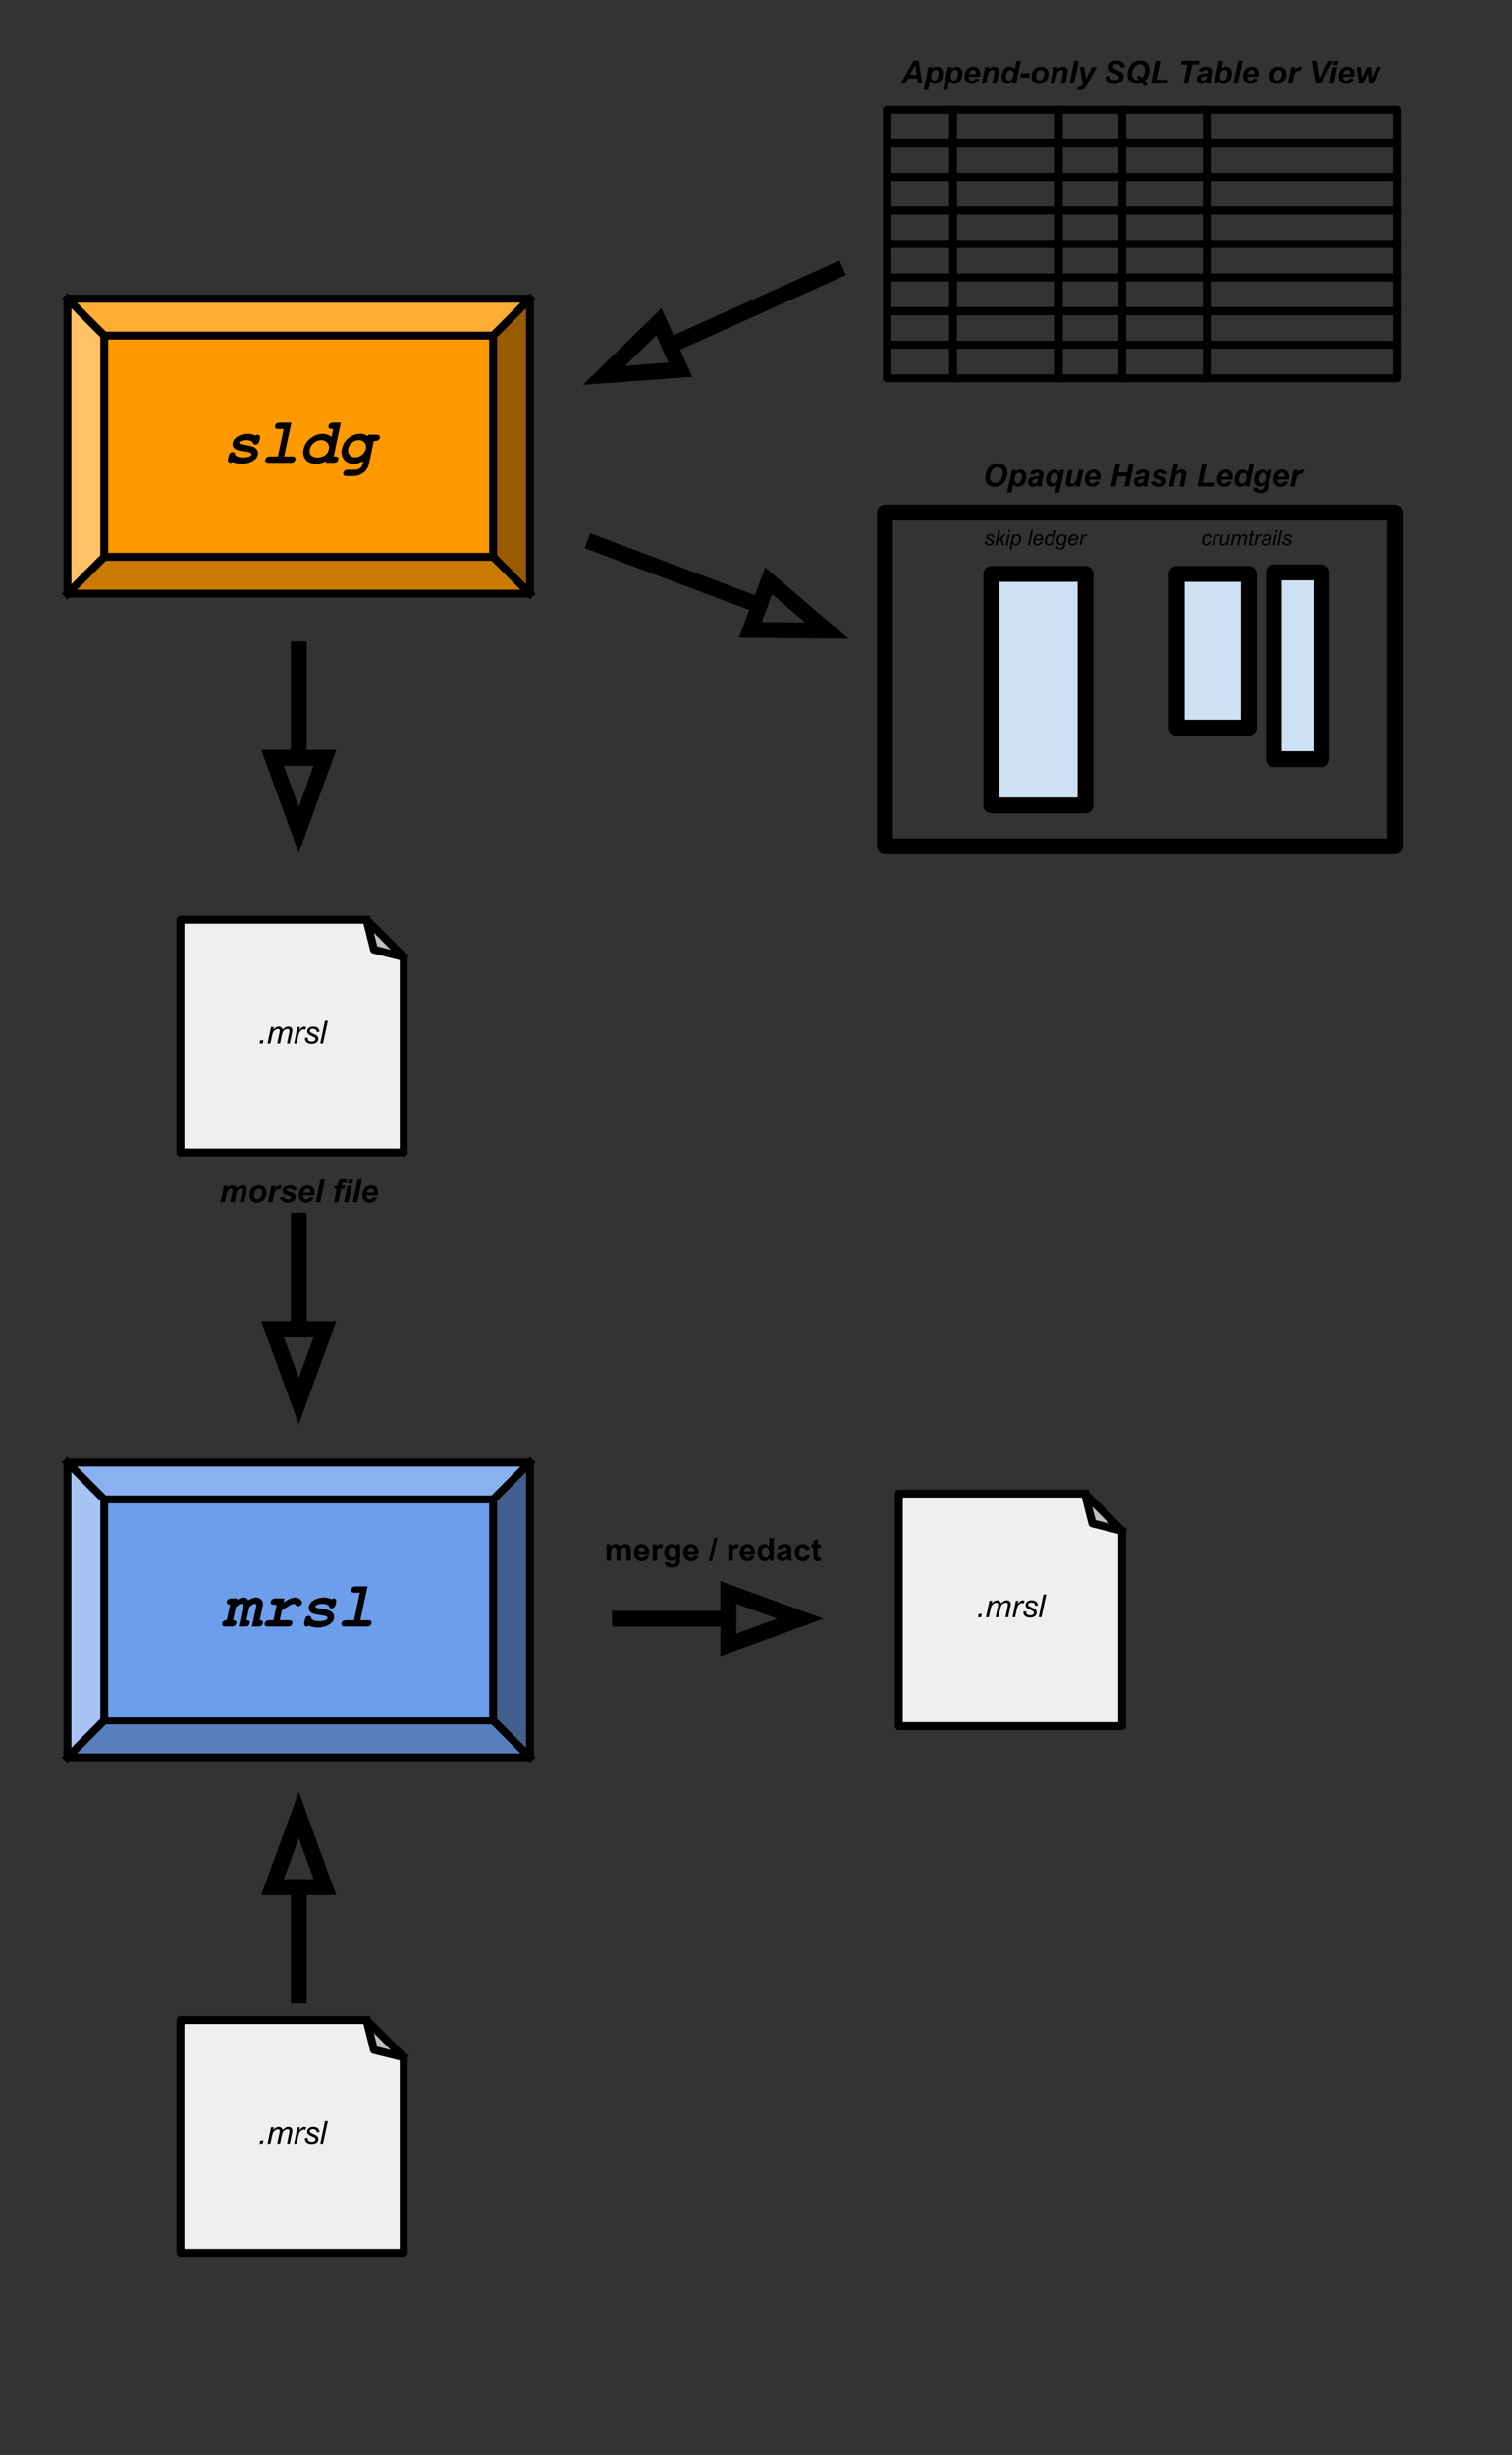 <svg version="1.1" viewBox="0.0 0.0 190.667 309.333" fill="none" stroke="none" stroke-linecap="square" stroke-miterlimit="10" xmlns:xlink="http://www.w3.org/1999/xlink" xmlns="http://www.w3.org/2000/svg"><rect x="0.0" y="0.0" width="190.667" height="309.333" fill="#333333" stroke="none"/><clipPath id="p.0"><path d="m0 0l190.667 0l0 309.333l-190.667 0l0 -309.333z" clip-rule="nonzero"/></clipPath><g clip-path="url(#p.0)"><path fill="#000000" fill-opacity="0.0" d="m0 0l190.667 0l0 309.333l-190.667 0z" fill-rule="evenodd"/><path fill="#000000" fill-opacity="0.0" d="m111.846 13.831l64.346 0l0 4.22l-64.346 0z" fill-rule="evenodd"/><path stroke="#000000" stroke-width="1.0" stroke-linejoin="round" stroke-linecap="butt" d="m111.846 13.831l64.346 0l0 4.22l-64.346 0z" fill-rule="evenodd"/><path fill="#000000" fill-opacity="0.0" d="m111.846 18.061l64.346 0l0 4.22l-64.346 0z" fill-rule="evenodd"/><path stroke="#000000" stroke-width="1.0" stroke-linejoin="round" stroke-linecap="butt" d="m111.846 18.061l64.346 0l0 4.22l-64.346 0z" fill-rule="evenodd"/><path fill="#000000" fill-opacity="0.0" d="m111.846 22.291l64.346 0l0 4.22l-64.346 0z" fill-rule="evenodd"/><path stroke="#000000" stroke-width="1.0" stroke-linejoin="round" stroke-linecap="butt" d="m111.846 22.291l64.346 0l0 4.22l-64.346 0z" fill-rule="evenodd"/><path fill="#000000" fill-opacity="0.0" d="m111.846 26.521l64.346 0l0 4.22l-64.346 0z" fill-rule="evenodd"/><path stroke="#000000" stroke-width="1.0" stroke-linejoin="round" stroke-linecap="butt" d="m111.846 26.521l64.346 0l0 4.22l-64.346 0z" fill-rule="evenodd"/><path fill="#000000" fill-opacity="0.0" d="m111.846 30.751l64.346 0l0 4.22l-64.346 0z" fill-rule="evenodd"/><path stroke="#000000" stroke-width="1.0" stroke-linejoin="round" stroke-linecap="butt" d="m111.846 30.751l64.346 0l0 4.22l-64.346 0z" fill-rule="evenodd"/><path fill="#000000" fill-opacity="0.0" d="m111.846 34.982l64.346 0l0 4.22l-64.346 0z" fill-rule="evenodd"/><path stroke="#000000" stroke-width="1.0" stroke-linejoin="round" stroke-linecap="butt" d="m111.846 34.982l64.346 0l0 4.22l-64.346 0z" fill-rule="evenodd"/><path fill="#000000" fill-opacity="0.0" d="m111.846 39.212l64.346 0l0 4.22l-64.346 0z" fill-rule="evenodd"/><path stroke="#000000" stroke-width="1.0" stroke-linejoin="round" stroke-linecap="butt" d="m111.846 39.212l64.346 0l0 4.22l-64.346 0z" fill-rule="evenodd"/><path fill="#000000" fill-opacity="0.0" d="m111.846 43.442l64.346 0l0 4.22l-64.346 0z" fill-rule="evenodd"/><path stroke="#000000" stroke-width="1.0" stroke-linejoin="round" stroke-linecap="butt" d="m111.846 43.442l64.346 0l0 4.22l-64.346 0z" fill-rule="evenodd"/><path fill="#000000" fill-opacity="0.0" d="m120.181 13.831l0 33.827" fill-rule="evenodd"/><path stroke="#000000" stroke-width="1.0" stroke-linejoin="round" stroke-linecap="butt" d="m120.181 13.831l0 33.827" fill-rule="evenodd"/><path fill="#000000" fill-opacity="0.0" d="m133.515 13.831l0 33.827" fill-rule="evenodd"/><path stroke="#000000" stroke-width="1.0" stroke-linejoin="round" stroke-linecap="butt" d="m133.515 13.831l0 33.827" fill-rule="evenodd"/><path fill="#000000" fill-opacity="0.0" d="m141.516 13.831l0 33.827" fill-rule="evenodd"/><path stroke="#000000" stroke-width="1.0" stroke-linejoin="round" stroke-linecap="butt" d="m141.516 13.831l0 33.827" fill-rule="evenodd"/><path fill="#000000" fill-opacity="0.0" d="m152.184 13.831l0 33.827" fill-rule="evenodd"/><path stroke="#000000" stroke-width="1.0" stroke-linejoin="round" stroke-linecap="butt" d="m152.184 13.831l0 33.827" fill-rule="evenodd"/><path fill="#000000" fill-opacity="0.0" d="m105.924 3.682l75.685 0l0 11.307l-75.685 0z" fill-rule="evenodd"/><path fill="#000000" d="m115.662 9.882l-1.141 0l-0.344 0.641l-0.609 0l1.625 -2.859l0.656 0l0.453 2.859l-0.547 0l-0.094 -0.641zm-0.078 -0.469l-0.172 -1.156l-0.688 1.156l0.859 0zm1.498 -0.969l0.531 0l-0.047 0.219q0.172 -0.141 0.312 -0.203q0.156 -0.062 0.328 -0.062q0.328 0 0.516 0.234q0.203 0.219 0.203 0.656q0 0.562 -0.344 0.953q-0.297 0.328 -0.688 0.328q-0.422 0 -0.625 -0.328l-0.219 1.078l-0.562 0l0.594 -2.875zm0.344 1.188q0 0.25 0.109 0.391q0.125 0.125 0.281 0.125q0.141 0 0.266 -0.094q0.125 -0.109 0.203 -0.344q0.094 -0.234 0.094 -0.438q0 -0.219 -0.109 -0.344q-0.109 -0.125 -0.281 -0.125q-0.156 0 -0.297 0.109q-0.125 0.109 -0.203 0.344q-0.062 0.219 -0.062 0.375zm2.1 -1.188l0.531 0l-0.047 0.219q0.172 -0.141 0.312 -0.203q0.156 -0.062 0.328 -0.062q0.328 0 0.516 0.234q0.203 0.219 0.203 0.656q0 0.562 -0.344 0.953q-0.297 0.328 -0.688 0.328q-0.422 0 -0.625 -0.328l-0.219 1.078l-0.562 0l0.594 -2.875zm0.344 1.188q0 0.25 0.109 0.391q0.125 0.125 0.281 0.125q0.141 0 0.266 -0.094q0.125 -0.109 0.203 -0.344q0.094 -0.234 0.094 -0.438q0 -0.219 -0.109 -0.344q-0.109 -0.125 -0.281 -0.125q-0.156 0 -0.297 0.109q-0.125 0.109 -0.203 0.344q-0.062 0.219 -0.062 0.375zm3.709 0.031l-1.406 0q-0.016 0.031 -0.016 0.047q0 0.203 0.125 0.328q0.125 0.125 0.281 0.125q0.281 0 0.438 -0.281l0.5 0.078q-0.141 0.312 -0.391 0.469q-0.234 0.141 -0.547 0.141q-0.422 0 -0.688 -0.266q-0.25 -0.266 -0.25 -0.703q0 -0.422 0.234 -0.75q0.328 -0.453 0.922 -0.453q0.375 0 0.594 0.234q0.234 0.234 0.234 0.656q0 0.203 -0.031 0.375zm-0.484 -0.344q0 -0.047 0 -0.062q0 -0.234 -0.109 -0.344q-0.094 -0.109 -0.266 -0.109q-0.172 0 -0.312 0.125q-0.141 0.125 -0.188 0.391l0.875 0zm1.131 -0.875l0.531 0l-0.062 0.266q0.203 -0.172 0.375 -0.234q0.172 -0.078 0.359 -0.078q0.266 0 0.406 0.156q0.141 0.141 0.141 0.375q0 0.109 -0.062 0.422l-0.234 1.172l-0.562 0l0.25 -1.172q0.047 -0.266 0.047 -0.328q0 -0.094 -0.062 -0.156q-0.062 -0.062 -0.172 -0.062q-0.125 0 -0.281 0.109q-0.141 0.094 -0.234 0.266q-0.062 0.125 -0.141 0.484l-0.172 0.859l-0.562 0l0.438 -2.078zm3.912 2.078l-0.531 0l0.047 -0.219q-0.156 0.141 -0.312 0.203q-0.141 0.062 -0.328 0.062q-0.312 0 -0.516 -0.219q-0.203 -0.219 -0.203 -0.656q0 -0.484 0.281 -0.891q0.281 -0.406 0.75 -0.406q0.422 0 0.625 0.328l0.219 -1.063l0.562 0l-0.594 2.859zm-1.297 -0.844q0 0.219 0.109 0.344q0.109 0.125 0.281 0.125q0.156 0 0.281 -0.094q0.141 -0.109 0.219 -0.328q0.078 -0.219 0.078 -0.406q0 -0.234 -0.125 -0.359q-0.125 -0.141 -0.281 -0.141q-0.25 0 -0.406 0.281q-0.156 0.266 -0.156 0.578zm1.928 -0.453l1.094 0l-0.109 0.531l-1.094 0l0.109 -0.531zm1.316 0.438q0 -0.578 0.312 -0.922q0.328 -0.344 0.859 -0.344q0.453 0 0.703 0.25q0.266 0.25 0.266 0.688q0 0.5 -0.328 0.875q-0.312 0.359 -0.844 0.359q-0.297 0 -0.531 -0.109q-0.219 -0.125 -0.328 -0.328q-0.109 -0.219 -0.109 -0.469zm1.594 -0.406q0 -0.203 -0.125 -0.312q-0.109 -0.125 -0.297 -0.125q-0.172 0 -0.312 0.109q-0.141 0.109 -0.219 0.328q-0.078 0.219 -0.078 0.391q0 0.234 0.109 0.359q0.125 0.125 0.312 0.125q0.234 0 0.391 -0.188q0.219 -0.281 0.219 -0.688zm1.209 -0.812l0.531 0l-0.062 0.266q0.203 -0.172 0.375 -0.234q0.172 -0.078 0.359 -0.078q0.266 0 0.406 0.156q0.141 0.141 0.141 0.375q0 0.109 -0.062 0.422l-0.234 1.172l-0.562 0l0.25 -1.172q0.047 -0.266 0.047 -0.328q0 -0.094 -0.062 -0.156q-0.062 -0.062 -0.172 -0.062q-0.125 0 -0.281 0.109q-0.141 0.094 -0.234 0.266q-0.062 0.125 -0.141 0.484l-0.172 0.859l-0.562 0l0.438 -2.078zm1.99 2.078l0.594 -2.859l0.562 0l-0.594 2.859l-0.562 0zm1.283 -2.078l0.562 0l0.141 1.031q0.062 0.406 0.062 0.562q0.109 -0.312 0.297 -0.672l0.5 -0.922l0.594 0l-1.281 2.281q-0.156 0.281 -0.25 0.391q-0.094 0.125 -0.219 0.188q-0.125 0.062 -0.312 0.062q-0.172 0 -0.391 -0.062l0.047 -0.422q0.094 0.031 0.188 0.031q0.266 0 0.438 -0.391l-0.375 -2.078zm3.258 1.156l0.562 -0.031q0.016 0.266 0.094 0.359q0.125 0.156 0.484 0.156q0.281 0 0.406 -0.109q0.141 -0.109 0.141 -0.25q0 -0.125 -0.109 -0.219q-0.078 -0.062 -0.422 -0.203q-0.328 -0.141 -0.484 -0.234q-0.141 -0.109 -0.234 -0.266q-0.078 -0.156 -0.078 -0.359q0 -0.359 0.25 -0.594q0.266 -0.234 0.766 -0.234q0.5 0 0.766 0.234q0.281 0.234 0.312 0.625l-0.562 0.031q-0.016 -0.219 -0.156 -0.328q-0.125 -0.109 -0.359 -0.109q-0.25 0 -0.359 0.094q-0.094 0.078 -0.094 0.219q0 0.125 0.094 0.203q0.094 0.078 0.422 0.219q0.484 0.219 0.625 0.344q0.203 0.203 0.203 0.5q0 0.391 -0.297 0.656q-0.297 0.266 -0.844 0.266q-0.359 0 -0.641 -0.125q-0.266 -0.125 -0.375 -0.344q-0.109 -0.219 -0.109 -0.5zm4.527 0.859q-0.141 0.062 -0.297 0.078q-0.141 0.031 -0.297 0.031q-0.516 0 -0.844 -0.328q-0.328 -0.328 -0.328 -0.844q0 -0.438 0.203 -0.875q0.203 -0.453 0.562 -0.672q0.375 -0.234 0.844 -0.234q0.531 0 0.859 0.328q0.328 0.328 0.328 0.875q0 0.406 -0.188 0.797q-0.172 0.375 -0.453 0.625q0.188 0.172 0.391 0.297l-0.281 0.359q-0.266 -0.125 -0.5 -0.438zm0.047 -0.625q0.172 -0.188 0.281 -0.469q0.109 -0.281 0.109 -0.547q0 -0.328 -0.188 -0.516q-0.172 -0.203 -0.453 -0.203q-0.188 0 -0.359 0.094q-0.156 0.078 -0.297 0.25q-0.141 0.172 -0.234 0.422q-0.078 0.25 -0.078 0.5q0 0.328 0.172 0.531q0.188 0.188 0.484 0.188q0.078 0 0.172 -0.016q0.031 -0.016 0.031 -0.016q0 0 0 -0.016q0 -0.016 -0.047 -0.078q-0.125 -0.109 -0.266 -0.156l0.219 -0.328q0.266 0.125 0.453 0.359zm1.143 0.688l0.594 -2.859l0.594 0l-0.5 2.375l1.453 0l-0.094 0.484l-2.047 0zm4.701 0l-0.578 0l0.5 -2.391l-0.844 0l0.094 -0.469l2.266 0l-0.109 0.469l-0.828 0l-0.5 2.391zm1.842 -1.484l-0.547 -0.047q0.094 -0.281 0.328 -0.438q0.234 -0.156 0.609 -0.156q0.406 0 0.594 0.172q0.203 0.156 0.203 0.391q0 0.094 -0.031 0.203q-0.016 0.094 -0.109 0.547q-0.078 0.375 -0.078 0.516q0 0.141 0.047 0.297l-0.547 0q-0.031 -0.109 -0.047 -0.234q-0.125 0.141 -0.281 0.219q-0.156 0.062 -0.312 0.062q-0.266 0 -0.438 -0.172q-0.156 -0.172 -0.156 -0.438q0 -0.297 0.172 -0.469q0.188 -0.172 0.672 -0.219q0.391 -0.031 0.531 -0.078q0.031 -0.109 0.031 -0.188q0 -0.094 -0.078 -0.141q-0.062 -0.062 -0.203 -0.062q-0.156 0 -0.25 0.062q-0.078 0.062 -0.109 0.172zm0.531 0.516q-0.047 0.016 -0.141 0.031q-0.422 0.047 -0.547 0.141q-0.094 0.078 -0.094 0.188q0 0.109 0.062 0.172q0.078 0.062 0.203 0.062q0.125 0 0.234 -0.062q0.109 -0.062 0.156 -0.156q0.062 -0.094 0.109 -0.297l0.016 -0.078zm0.881 0.969l0.609 -2.859l0.562 0l-0.203 0.953q0.156 -0.125 0.281 -0.172q0.141 -0.047 0.297 -0.047q0.328 0 0.516 0.219q0.203 0.219 0.203 0.641q0 0.281 -0.094 0.547q-0.094 0.266 -0.25 0.438q-0.156 0.172 -0.328 0.25q-0.172 0.078 -0.359 0.078q-0.438 0 -0.641 -0.391l-0.078 0.344l-0.516 0zm0.766 -0.844q0 0.203 0.109 0.344q0.125 0.125 0.281 0.125q0.141 0 0.266 -0.094q0.125 -0.109 0.203 -0.328q0.094 -0.234 0.094 -0.453q0 -0.219 -0.109 -0.344q-0.109 -0.125 -0.281 -0.125q-0.203 0 -0.359 0.188q-0.203 0.266 -0.203 0.688zm1.693 0.844l0.594 -2.859l0.562 0l-0.594 2.859l-0.562 0zm3.143 -0.859l-1.406 0q-0.016 0.031 -0.016 0.047q0 0.203 0.125 0.328q0.125 0.125 0.281 0.125q0.281 0 0.438 -0.281l0.5 0.078q-0.141 0.312 -0.391 0.469q-0.234 0.141 -0.547 0.141q-0.422 0 -0.688 -0.266q-0.25 -0.266 -0.25 -0.703q0 -0.422 0.234 -0.75q0.328 -0.453 0.922 -0.453q0.375 0 0.594 0.234q0.234 0.234 0.234 0.656q0 0.203 -0.031 0.375zm-0.484 -0.344q0 -0.047 0 -0.062q0 -0.234 -0.109 -0.344q-0.094 -0.109 -0.266 -0.109q-0.172 0 -0.312 0.125q-0.141 0.125 -0.188 0.391l0.875 0zm1.883 0.344q0 -0.578 0.312 -0.922q0.328 -0.344 0.859 -0.344q0.453 0 0.703 0.25q0.266 0.25 0.266 0.688q0 0.5 -0.328 0.875q-0.312 0.359 -0.844 0.359q-0.297 0 -0.531 -0.109q-0.219 -0.125 -0.328 -0.328q-0.109 -0.219 -0.109 -0.469zm1.594 -0.406q0 -0.203 -0.125 -0.312q-0.109 -0.125 -0.297 -0.125q-0.172 0 -0.312 0.109q-0.141 0.109 -0.219 0.328q-0.078 0.219 -0.078 0.391q0 0.234 0.109 0.359q0.125 0.125 0.312 0.125q0.234 0 0.391 -0.188q0.219 -0.281 0.219 -0.688zm1.162 -0.812l0.531 0l-0.094 0.406q0.297 -0.453 0.641 -0.453q0.125 0 0.25 0.062l-0.203 0.453q-0.078 -0.016 -0.172 -0.016q-0.141 0 -0.297 0.109q-0.141 0.109 -0.234 0.297q-0.078 0.172 -0.156 0.562l-0.141 0.656l-0.562 0l0.438 -2.078zm3.699 2.078l-0.625 0l-0.516 -2.859l0.594 0l0.359 2.156l1.188 -2.156l0.578 0l-1.578 2.859zm1.691 -2.859l0.547 0l-0.094 0.5l-0.562 0l0.109 -0.5zm-0.172 0.781l0.562 0l-0.438 2.078l-0.562 0l0.438 -2.078zm2.705 1.219l-1.406 0q-0.016 0.031 -0.016 0.047q0 0.203 0.125 0.328q0.125 0.125 0.281 0.125q0.281 0 0.438 -0.281l0.5 0.078q-0.141 0.312 -0.391 0.469q-0.234 0.141 -0.547 0.141q-0.422 0 -0.688 -0.266q-0.25 -0.266 -0.25 -0.703q0 -0.422 0.234 -0.75q0.328 -0.453 0.922 -0.453q0.375 0 0.594 0.234q0.234 0.234 0.234 0.656q0 0.203 -0.031 0.375zm-0.484 -0.344q0 -0.047 0 -0.062q0 -0.234 -0.109 -0.344q-0.094 -0.109 -0.266 -0.109q-0.172 0 -0.312 0.125q-0.141 0.125 -0.188 0.391l0.875 0zm2.85 1.203l-0.531 0l-0.094 -1.328l-0.641 1.328l-0.516 0l-0.266 -2.078l0.5 0l0.156 1.391l0.641 -1.391l0.516 0l0.062 1.391l0.641 -1.391l0.562 0l-1.031 2.078z" fill-rule="nonzero"/><path fill="#cfe2f3" d="m125.013 72.319l11.874 0l0 29.165l-11.874 0z" fill-rule="evenodd"/><path stroke="#000000" stroke-width="2.0" stroke-linejoin="round" stroke-linecap="butt" d="m125.013 72.319l11.874 0l0 29.165l-11.874 0z" fill-rule="evenodd"/><path fill="#cfe2f3" d="m148.384 72.319l9.102 0l0 19.37l-9.102 0z" fill-rule="evenodd"/><path stroke="#000000" stroke-width="2.0" stroke-linejoin="round" stroke-linecap="butt" d="m148.384 72.319l9.102 0l0 19.37l-9.102 0z" fill-rule="evenodd"/><path fill="#cfe2f3" d="m160.635 72.129l6.016 0l0 23.528l-6.016 0z" fill-rule="evenodd"/><path stroke="#000000" stroke-width="2.0" stroke-linejoin="round" stroke-linecap="butt" d="m160.635 72.129l6.016 0l0 23.528l-6.016 0z" fill-rule="evenodd"/><path fill="#000000" fill-opacity="0.0" d="m118.18 63.154l24.661 0l0 10.11l-24.661 0z" fill-rule="evenodd"/><path fill="#000000" d="m124.197 68.245l0.234 -0.016q0 0.094 0.031 0.172q0.031 0.078 0.109 0.125q0.094 0.031 0.203 0.031q0.156 0 0.234 -0.062q0.078 -0.062 0.078 -0.141q0 -0.062 -0.047 -0.109q-0.047 -0.062 -0.234 -0.141q-0.188 -0.078 -0.234 -0.109q-0.094 -0.062 -0.141 -0.125q-0.047 -0.078 -0.047 -0.172q0 -0.156 0.125 -0.266q0.141 -0.125 0.375 -0.125q0.266 0 0.391 0.125q0.141 0.109 0.141 0.312l-0.219 0.016q-0.016 -0.125 -0.094 -0.203q-0.078 -0.078 -0.234 -0.078q-0.125 0 -0.203 0.062q-0.062 0.062 -0.062 0.125q0 0.062 0.062 0.109q0.047 0.031 0.203 0.109q0.266 0.109 0.344 0.172q0.109 0.109 0.109 0.266q0 0.109 -0.062 0.203q-0.062 0.094 -0.203 0.156q-0.125 0.062 -0.297 0.062q-0.234 0 -0.406 -0.125q-0.172 -0.109 -0.156 -0.375zm1.312 0.469l0.391 -1.906l0.234 0l-0.25 1.188l0.688 -0.656l0.312 0l-0.578 0.516l0.344 0.859l-0.25 0l-0.281 -0.703l-0.281 0.25l-0.094 0.453l-0.234 0zm1.656 -1.641l0.062 -0.266l0.219 0l-0.047 0.266l-0.234 0zm-0.344 1.641l0.281 -1.375l0.25 0l-0.297 1.375l-0.234 0zm0.481 0.531l0.406 -1.906l0.219 0l-0.047 0.188q0.125 -0.125 0.219 -0.172q0.094 -0.047 0.203 -0.047q0.188 0 0.312 0.141q0.141 0.141 0.141 0.406q0 0.219 -0.078 0.406q-0.062 0.172 -0.172 0.281q-0.094 0.109 -0.203 0.156q-0.109 0.047 -0.219 0.047q-0.25 0 -0.391 -0.25l-0.156 0.75l-0.234 0zm0.469 -1.094q0 0.156 0.016 0.219q0.031 0.078 0.109 0.141q0.078 0.047 0.172 0.047q0.203 0 0.328 -0.219q0.125 -0.234 0.125 -0.484q0 -0.172 -0.094 -0.266q-0.078 -0.094 -0.203 -0.094q-0.078 0 -0.156 0.047q-0.078 0.047 -0.156 0.141q-0.062 0.094 -0.109 0.234q-0.031 0.125 -0.031 0.234zm1.84 0.562l0.406 -1.906l0.234 0l-0.391 1.906l-0.25 0zm1.621 -0.469l0.234 0.031q-0.047 0.156 -0.234 0.312q-0.172 0.156 -0.422 0.156q-0.141 0 -0.281 -0.062q-0.125 -0.078 -0.188 -0.203q-0.062 -0.141 -0.062 -0.312q0 -0.234 0.094 -0.438q0.109 -0.219 0.266 -0.312q0.172 -0.109 0.375 -0.109q0.25 0 0.391 0.156q0.141 0.141 0.141 0.406q0 0.109 -0.016 0.219l-1.016 0q0 0.031 0 0.062q0 0.203 0.078 0.312q0.094 0.094 0.234 0.094q0.109 0 0.219 -0.078q0.125 -0.078 0.188 -0.234zm-0.672 -0.344l0.766 0q0 -0.031 0 -0.047q0 -0.172 -0.094 -0.266q-0.078 -0.094 -0.219 -0.094q-0.156 0 -0.281 0.109q-0.109 0.094 -0.172 0.297zm2.071 0.609q-0.203 0.234 -0.422 0.234q-0.188 0 -0.328 -0.141q-0.125 -0.156 -0.125 -0.422q0 -0.25 0.094 -0.453q0.109 -0.219 0.266 -0.312q0.156 -0.109 0.312 -0.109q0.25 0 0.391 0.25l0.156 -0.75l0.234 0l-0.406 1.906l-0.219 0l0.047 -0.203zm-0.641 -0.375q0 0.141 0.031 0.234q0.031 0.078 0.094 0.141q0.062 0.047 0.172 0.047q0.156 0 0.281 -0.172q0.172 -0.219 0.172 -0.547q0 -0.156 -0.094 -0.25q-0.078 -0.094 -0.203 -0.094q-0.094 0 -0.156 0.047q-0.062 0.031 -0.141 0.125q-0.062 0.094 -0.109 0.234q-0.047 0.125 -0.047 0.234zm1.18 0.703l0.234 0.016q0 0.094 0.016 0.125q0.031 0.047 0.078 0.062q0.062 0.031 0.156 0.031q0.219 0 0.312 -0.109q0.062 -0.078 0.109 -0.328l0.031 -0.109q-0.188 0.188 -0.391 0.188q-0.219 0 -0.359 -0.156q-0.141 -0.156 -0.141 -0.438q0 -0.234 0.109 -0.422q0.109 -0.188 0.266 -0.281q0.156 -0.109 0.312 -0.109q0.281 0 0.422 0.25l0.047 -0.219l0.219 0l-0.281 1.328q-0.047 0.219 -0.125 0.344q-0.062 0.125 -0.203 0.188q-0.125 0.062 -0.297 0.062q-0.172 0 -0.297 -0.047q-0.109 -0.031 -0.172 -0.125q-0.062 -0.078 -0.062 -0.188q0 -0.031 0.016 -0.062zm0.297 -0.734q0 0.141 0.016 0.219q0.047 0.094 0.109 0.156q0.078 0.047 0.172 0.047q0.109 0 0.219 -0.078q0.125 -0.094 0.188 -0.25q0.078 -0.172 0.078 -0.328q0 -0.172 -0.094 -0.266q-0.094 -0.109 -0.234 -0.109q-0.094 0 -0.172 0.047q-0.078 0.047 -0.156 0.141q-0.062 0.094 -0.094 0.234q-0.031 0.125 -0.031 0.188zm2.196 0.141l0.234 0.031q-0.047 0.156 -0.234 0.312q-0.172 0.156 -0.422 0.156q-0.141 0 -0.281 -0.062q-0.125 -0.078 -0.188 -0.203q-0.062 -0.141 -0.062 -0.312q0 -0.234 0.094 -0.438q0.109 -0.219 0.266 -0.312q0.172 -0.109 0.375 -0.109q0.25 0 0.391 0.156q0.141 0.141 0.141 0.406q0 0.109 -0.016 0.219l-1.016 0q0 0.031 0 0.062q0 0.203 0.078 0.312q0.094 0.094 0.234 0.094q0.109 0 0.219 -0.078q0.125 -0.078 0.188 -0.234zm-0.672 -0.344l0.766 0q0 -0.031 0 -0.047q0 -0.172 -0.094 -0.266q-0.078 -0.094 -0.219 -0.094q-0.156 0 -0.281 0.109q-0.109 0.094 -0.172 0.297zm1.149 0.812l0.281 -1.375l0.203 0l-0.047 0.281q0.094 -0.156 0.188 -0.234q0.109 -0.078 0.219 -0.078q0.078 0 0.172 0.047l-0.094 0.219q-0.062 -0.047 -0.125 -0.047q-0.125 0 -0.266 0.141q-0.125 0.141 -0.203 0.5l-0.109 0.547l-0.219 0z" fill-rule="nonzero"/><path fill="#000000" fill-opacity="0.0" d="m144.849 63.154l24.661 0l0 10.11l-24.661 0z" fill-rule="evenodd"/><path fill="#000000" d="m152.456 68.214l0.25 0.016q-0.094 0.266 -0.266 0.391q-0.156 0.125 -0.359 0.125q-0.234 0 -0.375 -0.141q-0.125 -0.156 -0.125 -0.406q0 -0.234 0.078 -0.453q0.094 -0.219 0.25 -0.328q0.172 -0.109 0.391 -0.109q0.219 0 0.344 0.125q0.141 0.125 0.141 0.328l-0.234 0.016q0 -0.125 -0.078 -0.203q-0.078 -0.078 -0.188 -0.078q-0.141 0 -0.25 0.094q-0.109 0.094 -0.172 0.281q-0.047 0.172 -0.047 0.344q0 0.172 0.078 0.266q0.078 0.078 0.188 0.078q0.109 0 0.219 -0.078q0.109 -0.094 0.156 -0.266zm0.391 0.5l0.281 -1.375l0.203 0l-0.047 0.281q0.094 -0.156 0.188 -0.234q0.109 -0.078 0.219 -0.078q0.078 0 0.172 0.047l-0.094 0.219q-0.062 -0.047 -0.125 -0.047q-0.125 0 -0.266 0.141q-0.125 0.141 -0.203 0.5l-0.109 0.547l-0.219 0zm1.822 -0.25q-0.25 0.281 -0.516 0.281q-0.156 0 -0.25 -0.094q-0.094 -0.094 -0.094 -0.219q0 -0.094 0.031 -0.297l0.172 -0.797l0.234 0l-0.188 0.875q-0.016 0.109 -0.016 0.172q0 0.078 0.047 0.125q0.047 0.047 0.141 0.047q0.094 0 0.188 -0.047q0.094 -0.047 0.156 -0.125q0.078 -0.094 0.125 -0.203q0.016 -0.078 0.062 -0.25l0.125 -0.594l0.234 0l-0.297 1.375l-0.203 0l0.047 -0.25zm0.54 0.25l0.281 -1.375l0.234 0l-0.047 0.219q0.125 -0.141 0.234 -0.188q0.109 -0.062 0.219 -0.062q0.125 0 0.219 0.078q0.094 0.062 0.109 0.172q0.109 -0.125 0.219 -0.188q0.125 -0.062 0.25 -0.062q0.172 0 0.25 0.078q0.094 0.078 0.094 0.234q0 0.062 -0.031 0.203l-0.188 0.891l-0.234 0l0.188 -0.906q0.031 -0.109 0.031 -0.156q0 -0.078 -0.047 -0.109q-0.031 -0.047 -0.109 -0.047q-0.109 0 -0.219 0.062q-0.109 0.062 -0.172 0.172q-0.062 0.109 -0.109 0.312l-0.141 0.672l-0.234 0l0.203 -0.938q0.016 -0.094 0.016 -0.125q0 -0.062 -0.047 -0.109q-0.031 -0.047 -0.109 -0.047q-0.094 0 -0.203 0.062q-0.109 0.062 -0.188 0.188q-0.062 0.109 -0.109 0.312l-0.125 0.656l-0.234 0zm2.76 -0.188l-0.047 0.188q-0.078 0.016 -0.156 0.016q-0.141 0 -0.219 -0.062q-0.062 -0.047 -0.062 -0.141q0 -0.047 0.031 -0.203l0.156 -0.812l-0.172 0l0.031 -0.172l0.188 0l0.062 -0.344l0.281 -0.156l-0.109 0.5l0.234 0l-0.047 0.172l-0.234 0l-0.156 0.766q-0.031 0.141 -0.031 0.172q0 0.047 0.016 0.078q0.031 0.016 0.094 0.016q0.078 0 0.141 -0.016zm0.191 0.188l0.281 -1.375l0.203 0l-0.047 0.281q0.094 -0.156 0.188 -0.234q0.109 -0.078 0.219 -0.078q0.078 0 0.172 0.047l-0.094 0.219q-0.062 -0.047 -0.125 -0.047q-0.125 0 -0.266 0.141q-0.125 0.141 -0.203 0.5l-0.109 0.547l-0.219 0zm1.806 -0.172q-0.125 0.109 -0.234 0.156q-0.109 0.047 -0.234 0.047q-0.203 0 -0.328 -0.109q-0.109 -0.109 -0.109 -0.297q0 -0.109 0.047 -0.188q0.062 -0.094 0.141 -0.141q0.094 -0.062 0.219 -0.094q0.078 -0.016 0.297 -0.016q0.234 -0.016 0.328 -0.047q0.031 -0.094 0.031 -0.156q0 -0.094 -0.062 -0.141q-0.078 -0.062 -0.234 -0.062q-0.156 0 -0.25 0.078q-0.094 0.062 -0.141 0.172l-0.234 -0.016q0.078 -0.203 0.234 -0.312q0.156 -0.109 0.391 -0.109q0.266 0 0.406 0.125q0.109 0.078 0.109 0.234q0 0.109 -0.031 0.25l-0.062 0.344q-0.047 0.156 -0.047 0.266q0 0.062 0.031 0.188l-0.234 0q-0.016 -0.062 -0.031 -0.172zm0.094 -0.531q-0.062 0.031 -0.125 0.047q-0.047 0 -0.172 0.016q-0.203 0.016 -0.297 0.047q-0.078 0.016 -0.125 0.078q-0.047 0.062 -0.047 0.141q0 0.094 0.062 0.156q0.078 0.062 0.203 0.062q0.125 0 0.219 -0.062q0.109 -0.062 0.172 -0.172q0.062 -0.109 0.109 -0.312zm0.79 -0.938l0.062 -0.266l0.219 0l-0.047 0.266l-0.234 0zm-0.344 1.641l0.281 -1.375l0.25 0l-0.297 1.375l-0.234 0zm0.575 0l0.406 -1.906l0.234 0l-0.391 1.906l-0.25 0zm0.637 -0.469l0.234 -0.016q0 0.094 0.031 0.172q0.031 0.078 0.109 0.125q0.094 0.031 0.203 0.031q0.156 0 0.234 -0.062q0.078 -0.062 0.078 -0.141q0 -0.062 -0.047 -0.109q-0.047 -0.062 -0.234 -0.141q-0.188 -0.078 -0.234 -0.109q-0.094 -0.062 -0.141 -0.125q-0.047 -0.078 -0.047 -0.172q0 -0.156 0.125 -0.266q0.141 -0.125 0.375 -0.125q0.266 0 0.391 0.125q0.141 0.109 0.141 0.312l-0.219 0.016q-0.016 -0.125 -0.094 -0.203q-0.078 -0.078 -0.234 -0.078q-0.125 0 -0.203 0.062q-0.062 0.062 -0.062 0.125q0 0.062 0.062 0.109q0.047 0.031 0.203 0.109q0.266 0.109 0.344 0.172q0.109 0.109 0.109 0.266q0 0.109 -0.062 0.203q-0.062 0.094 -0.203 0.156q-0.125 0.062 -0.297 0.062q-0.234 0 -0.406 -0.125q-0.172 -0.109 -0.156 -0.375z" fill-rule="nonzero"/><path fill="#000000" fill-opacity="0.0" d="m110.848 54.457l66.331 0l0 11.307l-66.331 0z" fill-rule="evenodd"/><path fill="#000000" d="m124.242 60.172q0 -0.25 0.078 -0.531q0.109 -0.375 0.312 -0.656q0.203 -0.281 0.516 -0.438q0.312 -0.156 0.703 -0.156q0.531 0 0.859 0.328q0.328 0.328 0.328 0.875q0 0.453 -0.219 0.875q-0.203 0.422 -0.578 0.656q-0.359 0.219 -0.828 0.219q-0.391 0 -0.672 -0.172q-0.266 -0.188 -0.391 -0.453q-0.109 -0.266 -0.109 -0.547zm0.594 -0.016q0 0.297 0.172 0.5q0.188 0.203 0.469 0.203q0.25 0 0.469 -0.156q0.219 -0.156 0.359 -0.469q0.141 -0.328 0.141 -0.641q0 -0.328 -0.188 -0.516q-0.172 -0.203 -0.453 -0.203q-0.438 0 -0.703 0.406q-0.266 0.406 -0.266 0.875zm2.752 -0.938l0.531 0l-0.047 0.219q0.172 -0.141 0.312 -0.203q0.156 -0.062 0.328 -0.062q0.328 0 0.516 0.234q0.203 0.219 0.203 0.656q0 0.562 -0.344 0.953q-0.297 0.328 -0.688 0.328q-0.422 0 -0.625 -0.328l-0.219 1.078l-0.562 0l0.594 -2.875zm0.344 1.188q0 0.25 0.109 0.391q0.125 0.125 0.281 0.125q0.141 0 0.266 -0.094q0.125 -0.109 0.203 -0.344q0.094 -0.234 0.094 -0.438q0 -0.219 -0.109 -0.344q-0.109 -0.125 -0.281 -0.125q-0.156 0 -0.297 0.109q-0.125 0.109 -0.203 0.344q-0.062 0.219 -0.062 0.375zm2.475 -0.594l-0.547 -0.047q0.094 -0.281 0.328 -0.438q0.234 -0.156 0.609 -0.156q0.406 0 0.594 0.172q0.203 0.156 0.203 0.391q0 0.094 -0.031 0.203q-0.016 0.094 -0.109 0.547q-0.078 0.375 -0.078 0.516q0 0.141 0.047 0.297l-0.547 0q-0.031 -0.109 -0.047 -0.234q-0.125 0.141 -0.281 0.219q-0.156 0.062 -0.312 0.062q-0.266 0 -0.438 -0.172q-0.156 -0.172 -0.156 -0.438q0 -0.297 0.172 -0.469q0.188 -0.172 0.672 -0.219q0.391 -0.031 0.531 -0.078q0.031 -0.109 0.031 -0.188q0 -0.094 -0.078 -0.141q-0.062 -0.062 -0.203 -0.062q-0.156 0 -0.25 0.062q-0.078 0.062 -0.109 0.172zm0.531 0.516q-0.047 0.016 -0.141 0.031q-0.422 0.047 -0.547 0.141q-0.094 0.078 -0.094 0.188q0 0.109 0.062 0.172q0.078 0.062 0.203 0.062q0.125 0 0.234 -0.062q0.109 -0.062 0.156 -0.156q0.062 -0.094 0.109 -0.297l0.016 -0.078zm2.725 -1.109l0.516 0l-0.594 2.875l-0.562 0l0.203 -0.969q-0.156 0.109 -0.281 0.172q-0.125 0.047 -0.297 0.047q-0.328 0 -0.531 -0.219q-0.203 -0.219 -0.203 -0.641q0 -0.344 0.141 -0.656q0.141 -0.312 0.375 -0.484q0.234 -0.172 0.516 -0.172q0.453 0 0.656 0.375l0.062 -0.328zm-1.203 1.25q0 0.219 0.109 0.344q0.109 0.109 0.281 0.109q0.141 0 0.266 -0.094q0.141 -0.094 0.219 -0.312q0.078 -0.234 0.078 -0.438q0 -0.234 -0.125 -0.359q-0.109 -0.125 -0.266 -0.125q-0.125 0 -0.266 0.109q-0.125 0.094 -0.219 0.328q-0.078 0.219 -0.078 0.438zm2.256 -1.25l0.562 0l-0.266 1.234q-0.047 0.219 -0.047 0.266q0 0.094 0.062 0.156q0.078 0.062 0.172 0.062q0.078 0 0.141 -0.016q0.078 -0.031 0.156 -0.094q0.078 -0.062 0.141 -0.125q0.062 -0.078 0.109 -0.203q0.047 -0.094 0.078 -0.297l0.219 -0.984l0.562 0l-0.438 2.078l-0.531 0l0.062 -0.281q-0.344 0.328 -0.75 0.328q-0.25 0 -0.406 -0.141q-0.141 -0.156 -0.141 -0.391q0 -0.109 0.062 -0.438l0.25 -1.156zm4.037 1.219l-1.406 0q-0.016 0.031 -0.016 0.047q0 0.203 0.125 0.328q0.125 0.125 0.281 0.125q0.281 0 0.438 -0.281l0.5 0.078q-0.141 0.312 -0.391 0.469q-0.234 0.141 -0.547 0.141q-0.422 0 -0.688 -0.266q-0.25 -0.266 -0.25 -0.703q0 -0.422 0.234 -0.75q0.328 -0.453 0.922 -0.453q0.375 0 0.594 0.234q0.234 0.234 0.234 0.656q0 0.203 -0.031 0.375zm-0.484 -0.344q0 -0.047 0 -0.062q0 -0.234 -0.109 -0.344q-0.094 -0.109 -0.266 -0.109q-0.172 0 -0.312 0.125q-0.141 0.125 -0.188 0.391l0.875 0zm3.773 -0.078l-1.109 0l-0.266 1.281l-0.594 0l0.609 -2.859l0.578 0l-0.234 1.094l1.109 0l0.234 -1.094l0.594 0l-0.594 2.859l-0.594 0l0.266 -1.281zm1.701 -0.203l-0.547 -0.047q0.094 -0.281 0.328 -0.438q0.234 -0.156 0.609 -0.156q0.406 0 0.594 0.172q0.203 0.156 0.203 0.391q0 0.094 -0.031 0.203q-0.016 0.094 -0.109 0.547q-0.078 0.375 -0.078 0.516q0 0.141 0.047 0.297l-0.547 0q-0.031 -0.109 -0.047 -0.234q-0.125 0.141 -0.281 0.219q-0.156 0.062 -0.312 0.062q-0.266 0 -0.438 -0.172q-0.156 -0.172 -0.156 -0.438q0 -0.297 0.172 -0.469q0.188 -0.172 0.672 -0.219q0.391 -0.031 0.531 -0.078q0.031 -0.109 0.031 -0.188q0 -0.094 -0.078 -0.141q-0.062 -0.062 -0.203 -0.062q-0.156 0 -0.25 0.062q-0.078 0.062 -0.109 0.172zm0.531 0.516q-0.047 0.016 -0.141 0.031q-0.422 0.047 -0.547 0.141q-0.094 0.078 -0.094 0.188q0 0.109 0.062 0.172q0.078 0.062 0.203 0.062q0.125 0 0.234 -0.062q0.109 -0.062 0.156 -0.156q0.062 -0.094 0.109 -0.297l0.016 -0.078zm0.834 0.391l0.531 -0.094q0.078 0.172 0.188 0.25q0.109 0.062 0.297 0.062q0.188 0 0.297 -0.078q0.078 -0.062 0.078 -0.141q0 -0.062 -0.031 -0.109q-0.047 -0.031 -0.234 -0.094q-0.516 -0.172 -0.625 -0.266q-0.188 -0.156 -0.188 -0.406q0 -0.25 0.172 -0.422q0.266 -0.25 0.766 -0.25q0.406 0 0.609 0.156q0.203 0.141 0.25 0.391l-0.516 0.094q-0.031 -0.125 -0.125 -0.172q-0.125 -0.078 -0.312 -0.078q-0.172 0 -0.25 0.062q-0.078 0.047 -0.078 0.125q0 0.078 0.078 0.125q0.047 0.031 0.312 0.109q0.422 0.125 0.562 0.234q0.188 0.172 0.188 0.391q0 0.297 -0.25 0.516q-0.25 0.219 -0.703 0.219q-0.438 0 -0.688 -0.156q-0.25 -0.172 -0.328 -0.469zm2.865 0.578l-0.562 0l0.594 -2.859l0.562 0l-0.219 1.016q0.188 -0.156 0.344 -0.219q0.172 -0.062 0.359 -0.062q0.266 0 0.406 0.156q0.141 0.141 0.141 0.375q0 0.125 -0.047 0.375l-0.25 1.219l-0.562 0l0.25 -1.234q0.047 -0.203 0.047 -0.266q0 -0.094 -0.062 -0.156q-0.062 -0.062 -0.172 -0.062q-0.141 0 -0.281 0.094q-0.156 0.125 -0.25 0.312q-0.047 0.109 -0.125 0.484l-0.172 0.828zm3.008 0l0.594 -2.859l0.594 0l-0.5 2.375l1.453 0l-0.094 0.484l-2.047 0zm4.443 -0.859l-1.406 0q-0.016 0.031 -0.016 0.047q0 0.203 0.125 0.328q0.125 0.125 0.281 0.125q0.281 0 0.438 -0.281l0.5 0.078q-0.141 0.312 -0.391 0.469q-0.234 0.141 -0.547 0.141q-0.422 0 -0.688 -0.266q-0.25 -0.266 -0.25 -0.703q0 -0.422 0.234 -0.75q0.328 -0.453 0.922 -0.453q0.375 0 0.594 0.234q0.234 0.234 0.234 0.656q0 0.203 -0.031 0.375zm-0.484 -0.344q0 -0.047 0 -0.062q0 -0.234 -0.109 -0.344q-0.094 -0.109 -0.266 -0.109q-0.172 0 -0.312 0.125q-0.141 0.125 -0.188 0.391l0.875 0zm2.6 1.203l-0.531 0l0.047 -0.219q-0.156 0.141 -0.312 0.203q-0.141 0.062 -0.328 0.062q-0.312 0 -0.516 -0.219q-0.203 -0.219 -0.203 -0.656q0 -0.484 0.281 -0.891q0.281 -0.406 0.75 -0.406q0.422 0 0.625 0.328l0.219 -1.062l0.562 0l-0.594 2.859zm-1.297 -0.844q0 0.219 0.109 0.344q0.109 0.125 0.281 0.125q0.156 0 0.281 -0.094q0.141 -0.109 0.219 -0.328q0.078 -0.219 0.078 -0.406q0 -0.234 -0.125 -0.359q-0.125 -0.141 -0.281 -0.141q-0.25 0 -0.406 0.281q-0.156 0.266 -0.156 0.578zm1.787 0.953l0.594 0.094q0 0.078 0.031 0.125q0.031 0.047 0.094 0.078q0.062 0.031 0.188 0.031q0.172 0 0.281 -0.062q0.078 -0.062 0.125 -0.172q0.031 -0.078 0.078 -0.344l0.031 -0.094q-0.297 0.25 -0.609 0.25q-0.297 0 -0.5 -0.219q-0.188 -0.219 -0.188 -0.641q0 -0.359 0.125 -0.656q0.141 -0.312 0.375 -0.469q0.234 -0.156 0.484 -0.156q0.219 0 0.391 0.109q0.172 0.109 0.266 0.312l0.078 -0.375l0.516 0l-0.359 1.734q-0.078 0.422 -0.141 0.594q-0.062 0.172 -0.141 0.281q-0.078 0.109 -0.203 0.172q-0.109 0.078 -0.281 0.109q-0.156 0.031 -0.344 0.031q-0.438 0 -0.672 -0.156q-0.219 -0.141 -0.219 -0.5q0 -0.031 0 -0.078zm0.672 -1.0q0 0.234 0.094 0.359q0.109 0.125 0.281 0.125q0.141 0 0.281 -0.109q0.141 -0.109 0.203 -0.312q0.078 -0.219 0.078 -0.406q0 -0.219 -0.125 -0.344q-0.109 -0.141 -0.266 -0.141q-0.156 0 -0.281 0.125q-0.125 0.109 -0.203 0.359q-0.062 0.188 -0.062 0.344zm3.834 0.031l-1.406 0q-0.016 0.031 -0.016 0.047q0 0.203 0.125 0.328q0.125 0.125 0.281 0.125q0.281 0 0.438 -0.281l0.5 0.078q-0.141 0.312 -0.391 0.469q-0.234 0.141 -0.547 0.141q-0.422 0 -0.688 -0.266q-0.25 -0.266 -0.25 -0.703q0 -0.422 0.234 -0.75q0.328 -0.453 0.922 -0.453q0.375 0 0.594 0.234q0.234 0.234 0.234 0.656q0 0.203 -0.031 0.375zm-0.484 -0.344q0 -0.047 0 -0.062q0 -0.234 -0.109 -0.344q-0.094 -0.109 -0.266 -0.109q-0.172 0 -0.312 0.125q-0.141 0.125 -0.188 0.391l0.875 0zm1.084 -0.875l0.531 0l-0.094 0.406q0.297 -0.453 0.641 -0.453q0.125 0 0.25 0.062l-0.203 0.453q-0.078 -0.016 -0.172 -0.016q-0.141 0 -0.297 0.109q-0.141 0.109 -0.234 0.297q-0.078 0.172 -0.156 0.562l-0.141 0.656l-0.562 0l0.438 -2.078z" fill-rule="nonzero"/><path fill="#ff9900" d="m13.147 42.288l49.039 0l0 27.874l-49.039 0z" fill-rule="evenodd"/><path fill="#ffad33" d="m8.501 37.642l58.331 0l-4.646 4.646l-49.039 0z" fill-rule="evenodd"/><path fill="#cb7a00" d="m8.501 74.808l4.646 -4.646l49.039 0l4.646 4.646z" fill-rule="evenodd"/><path fill="#ffc166" d="m8.501 37.642l4.646 4.646l0 27.874l-4.646 4.646z" fill-rule="evenodd"/><path fill="#985b00" d="m66.832 37.642l0 37.165l-4.646 -4.646l0 -27.874z" fill-rule="evenodd"/><path fill="#000000" fill-opacity="0.0" d="m8.501 37.642l58.331 0l0 37.165l-58.331 0zm4.646 4.646l49.039 0l0 27.874l-49.039 0zm-4.646 -4.646l4.646 4.646m-4.646 32.52l4.646 -4.646m53.685 -32.52l-4.646 4.646m4.646 32.52l-4.646 -4.646" fill-rule="evenodd"/><path stroke="#000000" stroke-width="1.0" stroke-linejoin="round" stroke-linecap="butt" d="m8.501 37.642l58.331 0l0 37.165l-58.331 0zm4.646 4.646l49.039 0l0 27.874l-49.039 0zm-4.646 -4.646l4.646 4.646m-4.646 32.52l4.646 -4.646m53.685 -32.52l-4.646 4.646m4.646 32.52l-4.646 -4.646" fill-rule="evenodd"/><path fill="#000000" fill-opacity="0.0" d="m23.668 47.633l28.0 0l0 16.157l-28.0 0z" fill-rule="evenodd"/><path fill="#000000" d="m31.879 55.704q-0.156 -0.125 -0.359 -0.188q-0.203 -0.062 -0.438 -0.062q-0.391 0 -0.656 0.109q-0.266 0.109 -0.266 0.203q0 0.078 0.078 0.141q0.125 0.078 0.578 0.141q0.688 0.109 1.016 0.219q0.328 0.094 0.516 0.328q0.188 0.234 0.188 0.516q0 0.578 -0.625 0.953q-0.609 0.375 -1.422 0.375q-0.344 0 -0.641 -0.062q-0.281 -0.047 -0.5 -0.172q-0.141 0.109 -0.281 0.109q-0.141 0 -0.234 -0.094q-0.094 -0.094 -0.094 -0.203q0 -0.078 0.031 -0.25l0.062 -0.266q0.062 -0.297 0.188 -0.406q0.141 -0.125 0.328 -0.125q0.141 0 0.219 0.078q0.078 0.078 0.094 0.281q0.156 0.156 0.391 0.234q0.25 0.078 0.578 0.078q0.594 0 0.938 -0.188q0.141 -0.094 0.141 -0.203q0 -0.156 -0.188 -0.234q-0.188 -0.094 -0.781 -0.156q-0.859 -0.094 -1.141 -0.328q-0.266 -0.219 -0.266 -0.578q0 -0.312 0.203 -0.578q0.203 -0.281 0.594 -0.469q0.516 -0.25 1.109 -0.25q0.281 0 0.516 0.062q0.25 0.047 0.469 0.156q0.172 -0.109 0.281 -0.109q0.125 0 0.203 0.094q0.094 0.078 0.094 0.203q0 0.078 -0.031 0.234l-0.047 0.203q-0.062 0.281 -0.203 0.406q-0.125 0.125 -0.312 0.125q-0.141 0 -0.234 -0.094q-0.094 -0.094 -0.094 -0.234zm4.863 -2.453l-0.906 4.266l0.969 0q0.266 0 0.359 0.078q0.094 0.078 0.094 0.234q0 0.234 -0.234 0.406q-0.109 0.078 -0.391 0.078l-2.719 0q-0.266 0 -0.375 -0.078q-0.094 -0.094 -0.094 -0.234q0 -0.25 0.234 -0.406q0.125 -0.078 0.406 -0.078l0.953 0l0.734 -3.469l-0.641 0q-0.266 0 -0.359 -0.078q-0.094 -0.094 -0.094 -0.234q0 -0.25 0.219 -0.406q0.125 -0.078 0.406 -0.078l1.438 0zm6.238 0l-0.906 4.266l0.141 0q0.266 0 0.359 0.078q0.094 0.078 0.094 0.234q0 0.234 -0.219 0.391q-0.125 0.094 -0.406 0.094l-0.938 0l0.047 -0.203q-0.625 0.328 -1.266 0.328q-0.781 0 -1.219 -0.391q-0.438 -0.406 -0.438 -1.016q0 -0.547 0.312 -1.109q0.312 -0.562 0.969 -0.938q0.547 -0.328 1.172 -0.328q0.609 0 1.125 0.391l0.203 -1.0l-0.141 0q-0.266 0 -0.359 -0.078q-0.094 -0.094 -0.094 -0.234q0 -0.25 0.234 -0.406q0.125 -0.078 0.391 -0.078l0.938 0zm-2.938 4.391q0.656 0 1.047 -0.359q0.406 -0.375 0.406 -0.906q0 -0.391 -0.281 -0.656q-0.266 -0.266 -0.703 -0.266q-0.578 0 -1.031 0.438q-0.438 0.438 -0.438 0.969q0 0.344 0.25 0.562q0.25 0.219 0.75 0.219zm6.316 -2.719l0.141 -0.156l0.938 0q0.281 0 0.375 0.094q0.094 0.078 0.094 0.219q0 0.234 -0.219 0.391q-0.125 0.094 -0.406 0.094l-0.141 0l-0.625 2.922q-0.094 0.406 -0.328 0.719q-0.234 0.328 -0.656 0.547q-0.422 0.234 -0.891 0.234l-0.906 0q-0.266 0 -0.359 -0.078q-0.094 -0.078 -0.094 -0.234q0 -0.25 0.234 -0.406q0.125 -0.078 0.391 -0.078l0.891 0q0.359 0 0.609 -0.203q0.25 -0.188 0.312 -0.5l0.078 -0.391q-0.297 0.172 -0.594 0.25q-0.297 0.094 -0.578 0.094q-0.703 0 -1.141 -0.422q-0.422 -0.422 -0.422 -1.047q0 -0.562 0.312 -1.109q0.312 -0.547 0.875 -0.875q0.562 -0.344 1.188 -0.344q0.25 0 0.453 0.062q0.203 0.062 0.469 0.219zm-1.578 2.703q0.531 0 0.953 -0.406q0.422 -0.406 0.422 -0.906q0 -0.359 -0.266 -0.609q-0.25 -0.25 -0.625 -0.25q-0.547 0 -0.969 0.406q-0.406 0.406 -0.406 0.891q0 0.375 0.25 0.625q0.25 0.25 0.641 0.25z" fill-rule="nonzero"/><path fill="#000000" fill-opacity="0.0" d="m105.344 34.16l-31.843 14.331" fill-rule="evenodd"/><path stroke="#000000" stroke-width="2.0" stroke-linejoin="round" stroke-linecap="butt" d="m105.344 34.16l-20.9 9.406" fill-rule="evenodd"/><path stroke="#000000" stroke-width="2.0" stroke-linecap="butt" d="m83.089 40.554l-6.921 6.737l9.632 -0.712z" fill-rule="evenodd"/><path fill="#000000" fill-opacity="0.0" d="m75.008 68.486l32.0 12.0" fill-rule="evenodd"/><path stroke="#000000" stroke-width="2.0" stroke-linejoin="round" stroke-linecap="butt" d="m75.008 68.486l20.764 7.787" fill-rule="evenodd"/><path stroke="#000000" stroke-width="2.0" stroke-linecap="butt" d="m94.612 79.366l9.658 0.094l-7.338 -6.28z" fill-rule="evenodd"/><path fill="#000000" fill-opacity="0.0" d="m111.593 64.592l64.346 0l0 42.047l-64.346 0z" fill-rule="evenodd"/><path stroke="#000000" stroke-width="2.0" stroke-linejoin="round" stroke-linecap="butt" d="m111.593 64.592l64.346 0l0 42.047l-64.346 0z" fill-rule="evenodd"/><path fill="#efefef" d="m22.752 145.222l0 -29.323l23.464 0l4.693 4.693l0 24.63z" fill-rule="evenodd"/><path fill="#bfbfbf" d="m50.91 120.592l-3.754 -0.939l-0.939 -3.754z" fill-rule="evenodd"/><path fill="#000000" fill-opacity="0.0" d="m50.91 120.592l-3.754 -0.939l-0.939 -3.754l4.693 4.693l0 24.63l-28.157 0l0 -29.323l23.464 0" fill-rule="evenodd"/><path stroke="#000000" stroke-width="1.0" stroke-linejoin="round" stroke-linecap="butt" d="m50.91 120.592l-3.754 -0.939l-0.939 -3.754l4.693 4.693l0 24.63l-28.157 0l0 -29.323l23.464 0" fill-rule="evenodd"/><path fill="#000000" fill-opacity="0.0" d="m22.836 124.633l28.0 0l0 11.307l-28.0 0z" fill-rule="evenodd"/><path fill="#000000" d="m32.739 131.473l0.078 -0.406l0.406 0l-0.094 0.406l-0.391 0zm1.002 0l0.438 -2.078l0.359 0l-0.078 0.344q0.203 -0.219 0.359 -0.297q0.156 -0.094 0.328 -0.094q0.203 0 0.328 0.109q0.125 0.094 0.172 0.281q0.156 -0.188 0.328 -0.281q0.172 -0.109 0.375 -0.109q0.25 0 0.375 0.125q0.141 0.125 0.141 0.344q0 0.094 -0.047 0.312l-0.281 1.344l-0.344 0l0.281 -1.375q0.031 -0.172 0.031 -0.234q0 -0.109 -0.062 -0.156q-0.062 -0.062 -0.172 -0.062q-0.172 0 -0.344 0.094q-0.156 0.094 -0.25 0.25q-0.078 0.156 -0.156 0.484l-0.203 1.0l-0.359 0l0.297 -1.406q0.031 -0.141 0.031 -0.203q0 -0.094 -0.062 -0.156q-0.062 -0.062 -0.172 -0.062q-0.141 0 -0.312 0.094q-0.156 0.094 -0.266 0.266q-0.109 0.172 -0.172 0.484l-0.203 0.984l-0.359 0zm3.348 0l0.422 -2.078l0.312 0l-0.078 0.422q0.156 -0.234 0.312 -0.344q0.156 -0.125 0.312 -0.125q0.109 0 0.25 0.078l-0.141 0.328q-0.094 -0.062 -0.203 -0.062q-0.188 0 -0.391 0.203q-0.188 0.203 -0.297 0.75l-0.172 0.828l-0.328 0zm1.363 -0.703l0.344 -0.031q0 0.156 0.047 0.266q0.047 0.109 0.172 0.172q0.125 0.062 0.297 0.062q0.234 0 0.344 -0.094q0.125 -0.094 0.125 -0.219q0 -0.094 -0.062 -0.172q-0.078 -0.078 -0.359 -0.188q-0.281 -0.125 -0.359 -0.188q-0.125 -0.078 -0.203 -0.188q-0.062 -0.109 -0.062 -0.25q0 -0.234 0.188 -0.406q0.203 -0.188 0.562 -0.188q0.391 0 0.594 0.188q0.203 0.172 0.203 0.469l-0.344 0.031q0 -0.188 -0.125 -0.297q-0.125 -0.109 -0.359 -0.109q-0.188 0 -0.297 0.078q-0.094 0.078 -0.094 0.188q0 0.094 0.094 0.172q0.062 0.047 0.297 0.156q0.406 0.172 0.516 0.266q0.172 0.172 0.172 0.406q0 0.156 -0.094 0.312q-0.094 0.141 -0.297 0.234q-0.188 0.078 -0.453 0.078q-0.359 0 -0.609 -0.172q-0.25 -0.188 -0.234 -0.578zm1.938 0.703l0.594 -2.859l0.359 0l-0.609 2.859l-0.344 0z" fill-rule="nonzero"/><path fill="#000000" fill-opacity="0.0" d="m23.588 144.642l28.157 0l0 11.307l-28.157 0z" fill-rule="evenodd"/><path fill="#000000" d="m28.241 149.404l0.531 0l-0.062 0.25q0.312 -0.297 0.656 -0.297q0.234 0 0.359 0.109q0.125 0.094 0.156 0.266q0.109 -0.156 0.312 -0.266q0.203 -0.109 0.422 -0.109q0.25 0 0.375 0.141q0.141 0.125 0.141 0.344q0 0.109 -0.047 0.375l-0.266 1.266l-0.562 0l0.266 -1.266q0.047 -0.234 0.047 -0.266q0 -0.094 -0.047 -0.141q-0.047 -0.047 -0.156 -0.047q-0.203 0 -0.375 0.219q-0.125 0.156 -0.203 0.562l-0.203 0.938l-0.547 0l0.25 -1.25q0.047 -0.219 0.047 -0.281q0 -0.094 -0.062 -0.141q-0.047 -0.047 -0.141 -0.047q-0.094 0 -0.203 0.062q-0.094 0.047 -0.172 0.141q-0.062 0.094 -0.109 0.25q-0.031 0.062 -0.078 0.312l-0.203 0.953l-0.562 0l0.438 -2.078zm3.229 1.219q0 -0.578 0.312 -0.922q0.328 -0.344 0.859 -0.344q0.453 0 0.703 0.25q0.266 0.25 0.266 0.688q0 0.5 -0.328 0.875q-0.312 0.359 -0.844 0.359q-0.297 0 -0.531 -0.109q-0.219 -0.125 -0.328 -0.328q-0.109 -0.219 -0.109 -0.469zm1.594 -0.406q0 -0.203 -0.125 -0.312q-0.109 -0.125 -0.297 -0.125q-0.172 0 -0.312 0.109q-0.141 0.109 -0.219 0.328q-0.078 0.219 -0.078 0.391q0 0.234 0.109 0.359q0.125 0.125 0.312 0.125q0.234 0 0.391 -0.188q0.219 -0.281 0.219 -0.688zm1.162 -0.812l0.531 0l-0.094 0.406q0.297 -0.453 0.641 -0.453q0.125 0 0.25 0.062l-0.203 0.453q-0.078 -0.016 -0.172 -0.016q-0.141 0 -0.297 0.109q-0.141 0.109 -0.234 0.297q-0.078 0.172 -0.156 0.562l-0.141 0.656l-0.562 0l0.438 -2.078zm1.088 1.5l0.531 -0.094q0.078 0.172 0.188 0.25q0.109 0.062 0.297 0.062q0.188 0 0.297 -0.078q0.078 -0.062 0.078 -0.141q0 -0.062 -0.031 -0.109q-0.047 -0.031 -0.234 -0.094q-0.516 -0.172 -0.625 -0.266q-0.188 -0.156 -0.188 -0.406q0 -0.25 0.172 -0.422q0.266 -0.25 0.766 -0.25q0.406 0 0.609 0.156q0.203 0.141 0.25 0.391l-0.516 0.094q-0.031 -0.125 -0.125 -0.172q-0.125 -0.078 -0.312 -0.078q-0.172 0 -0.25 0.062q-0.078 0.047 -0.078 0.125q0 0.078 0.078 0.125q0.047 0.031 0.312 0.109q0.422 0.125 0.562 0.234q0.188 0.172 0.188 0.391q0 0.297 -0.25 0.516q-0.25 0.219 -0.703 0.219q-0.438 0 -0.688 -0.156q-0.25 -0.172 -0.328 -0.469zm4.318 -0.281l-1.406 0q-0.016 0.031 -0.016 0.047q0 0.203 0.125 0.328q0.125 0.125 0.281 0.125q0.281 0 0.438 -0.281l0.5 0.078q-0.141 0.312 -0.391 0.469q-0.234 0.141 -0.547 0.141q-0.422 0 -0.688 -0.266q-0.25 -0.266 -0.25 -0.703q0 -0.422 0.234 -0.75q0.328 -0.453 0.922 -0.453q0.375 0 0.594 0.234q0.234 0.234 0.234 0.656q0 0.203 -0.031 0.375zm-0.484 -0.344q0 -0.047 0 -0.062q0 -0.234 -0.109 -0.344q-0.094 -0.109 -0.266 -0.109q-0.172 0 -0.312 0.125q-0.141 0.125 -0.188 0.391l0.875 0zm0.678 1.203l0.594 -2.859l0.562 0l-0.594 2.859l-0.562 0zm3.676 -2.078l-0.094 0.406l-0.391 0l-0.344 1.672l-0.562 0l0.344 -1.672l-0.312 0l0.094 -0.406l0.312 0l0.031 -0.203q0.062 -0.266 0.109 -0.359q0.062 -0.125 0.188 -0.188q0.141 -0.078 0.359 -0.078q0.25 0 0.547 0.094l-0.109 0.391q-0.203 -0.062 -0.328 -0.062q-0.094 0 -0.141 0.062q-0.031 0.031 -0.078 0.203l-0.031 0.141l0.406 0zm0.488 -0.781l0.547 0l-0.094 0.5l-0.562 0l0.109 -0.5zm-0.172 0.781l0.562 0l-0.438 2.078l-0.562 0l0.438 -2.078zm0.674 2.078l0.594 -2.859l0.562 0l-0.594 2.859l-0.562 0zm3.143 -0.859l-1.406 0q-0.016 0.031 -0.016 0.047q0 0.203 0.125 0.328q0.125 0.125 0.281 0.125q0.281 0 0.438 -0.281l0.5 0.078q-0.141 0.312 -0.391 0.469q-0.234 0.141 -0.547 0.141q-0.422 0 -0.688 -0.266q-0.25 -0.266 -0.25 -0.703q0 -0.422 0.234 -0.75q0.328 -0.453 0.922 -0.453q0.375 0 0.594 0.234q0.234 0.234 0.234 0.656q0 0.203 -0.031 0.375zm-0.484 -0.344q0 -0.047 0 -0.062q0 -0.234 -0.109 -0.344q-0.094 -0.109 -0.266 -0.109q-0.172 0 -0.312 0.125q-0.141 0.125 -0.188 0.391l0.875 0z" fill-rule="nonzero"/><path fill="#000000" fill-opacity="0.0" d="m37.671 81.817l0 25.669" fill-rule="evenodd"/><path stroke="#000000" stroke-width="2.0" stroke-linejoin="round" stroke-linecap="butt" d="m37.671 81.817l0 13.669" fill-rule="evenodd"/><path stroke="#000000" stroke-width="2.0" stroke-linecap="butt" d="m34.367 95.486l3.303 9.076l3.303 -9.076z" fill-rule="evenodd"/><path fill="#6d9eeb" d="m13.147 188.925l49.039 0l0 27.874l-49.039 0z" fill-rule="evenodd"/><path fill="#8ab1ef" d="m8.501 184.279l58.331 0l-4.646 4.646l-49.039 0z" fill-rule="evenodd"/><path fill="#577ebb" d="m8.501 221.445l4.646 -4.646l49.039 0l4.646 4.646z" fill-rule="evenodd"/><path fill="#a7c4f3" d="m8.501 184.279l4.646 4.646l0 27.874l-4.646 4.646z" fill-rule="evenodd"/><path fill="#415e8c" d="m66.832 184.279l0 37.165l-4.646 -4.646l0 -27.874z" fill-rule="evenodd"/><path fill="#000000" fill-opacity="0.0" d="m8.501 184.279l58.331 0l0 37.165l-58.331 0zm4.646 4.646l49.039 0l0 27.874l-49.039 0zm-4.646 -4.646l4.646 4.646m-4.646 32.52l4.646 -4.646m53.685 -32.52l-4.646 4.646m4.646 32.52l-4.646 -4.646" fill-rule="evenodd"/><path stroke="#000000" stroke-width="1.0" stroke-linejoin="round" stroke-linecap="butt" d="m8.501 184.279l58.331 0l0 37.165l-58.331 0zm4.646 4.646l49.039 0l0 27.874l-49.039 0zm-4.646 -4.646l4.646 4.646m-4.646 32.52l4.646 -4.646m53.685 -32.52l-4.646 4.646m4.646 32.52l-4.646 -4.646" fill-rule="evenodd"/><path fill="#000000" fill-opacity="0.0" d="m23.668 194.27l28.0 0l0 16.157l-28.0 0z" fill-rule="evenodd"/><path fill="#000000" d="m29.926 201.403l-0.031 0.234q0.25 -0.188 0.422 -0.266q0.188 -0.078 0.375 -0.078q0.391 0 0.641 0.344q0.25 -0.172 0.484 -0.25q0.234 -0.094 0.453 -0.094q0.406 0 0.641 0.234q0.25 0.219 0.25 0.594q0 0.109 -0.031 0.234l-0.375 1.797q0.219 0 0.312 0.078q0.094 0.078 0.094 0.234q0 0.234 -0.219 0.406q-0.125 0.078 -0.406 0.078l-0.766 0l0.547 -2.531q0.016 -0.078 0.016 -0.156q0 -0.078 -0.062 -0.125q-0.047 -0.047 -0.156 -0.047q-0.125 0 -0.25 0.078q-0.172 0.094 -0.438 0.359l-0.344 1.625q0.234 0 0.328 0.078q0.094 0.078 0.094 0.234q0 0.234 -0.234 0.406q-0.125 0.078 -0.406 0.078l-0.75 0l0.531 -2.531q0.016 -0.078 0.016 -0.141q0 -0.078 -0.062 -0.125q-0.047 -0.062 -0.156 -0.062q-0.141 0 -0.266 0.078q-0.188 0.094 -0.438 0.359l-0.344 1.625q0.234 0 0.328 0.078q0.094 0.078 0.094 0.234q0 0.234 -0.234 0.406q-0.109 0.078 -0.391 0.078l-0.719 0q-0.266 0 -0.375 -0.078q-0.094 -0.094 -0.094 -0.234q0 -0.203 0.156 -0.344q0.172 -0.156 0.438 -0.141l0.422 -1.953q-0.234 0 -0.328 -0.078q-0.094 -0.094 -0.094 -0.234q0 -0.234 0.219 -0.391q0.125 -0.094 0.406 -0.094l0.703 0zm5.941 0l-0.109 0.5q0.578 -0.375 0.891 -0.484q0.328 -0.125 0.578 -0.125q0.344 0 0.594 0.219q0.266 0.203 0.266 0.391q0 0.188 -0.156 0.344q-0.141 0.141 -0.344 0.141q-0.141 0 -0.281 -0.141q-0.125 -0.156 -0.25 -0.156q-0.156 0 -0.484 0.172q-0.312 0.156 -1.031 0.672l-0.266 1.219l1.141 0q0.266 0 0.359 0.078q0.094 0.078 0.094 0.234q0 0.234 -0.219 0.406q-0.125 0.078 -0.406 0.078l-2.422 0q-0.266 0 -0.359 -0.078q-0.094 -0.094 -0.094 -0.234q0 -0.25 0.234 -0.406q0.125 -0.078 0.391 -0.078l0.484 0l0.406 -1.953l-0.281 0q-0.266 0 -0.375 -0.078q-0.094 -0.094 -0.094 -0.234q0 -0.234 0.234 -0.391q0.125 -0.094 0.406 -0.094l1.094 0zm5.613 0.938q-0.156 -0.125 -0.359 -0.188q-0.203 -0.062 -0.438 -0.062q-0.391 0 -0.656 0.109q-0.266 0.109 -0.266 0.203q0 0.078 0.078 0.141q0.125 0.078 0.578 0.141q0.688 0.109 1.016 0.219q0.328 0.094 0.516 0.328q0.188 0.234 0.188 0.516q0 0.578 -0.625 0.953q-0.609 0.375 -1.422 0.375q-0.344 0 -0.641 -0.062q-0.281 -0.047 -0.5 -0.172q-0.141 0.109 -0.281 0.109q-0.141 0 -0.234 -0.094q-0.094 -0.094 -0.094 -0.203q0 -0.078 0.031 -0.25l0.062 -0.266q0.062 -0.297 0.188 -0.406q0.141 -0.125 0.328 -0.125q0.141 0 0.219 0.078q0.078 0.078 0.094 0.281q0.156 0.156 0.391 0.234q0.25 0.078 0.578 0.078q0.594 0 0.938 -0.188q0.141 -0.094 0.141 -0.203q0 -0.156 -0.188 -0.234q-0.188 -0.094 -0.781 -0.156q-0.859 -0.094 -1.141 -0.328q-0.266 -0.219 -0.266 -0.578q0 -0.312 0.203 -0.578q0.203 -0.281 0.594 -0.469q0.516 -0.25 1.109 -0.25q0.281 0 0.516 0.062q0.25 0.047 0.469 0.156q0.172 -0.109 0.281 -0.109q0.125 0 0.203 0.094q0.094 0.078 0.094 0.203q0 0.078 -0.031 0.234l-0.047 0.203q-0.062 0.281 -0.203 0.406q-0.125 0.125 -0.312 0.125q-0.141 0 -0.234 -0.094q-0.094 -0.094 -0.094 -0.234zm4.863 -2.453l-0.906 4.266l0.969 0q0.266 0 0.359 0.078q0.094 0.078 0.094 0.234q0 0.234 -0.234 0.406q-0.109 0.078 -0.391 0.078l-2.719 0q-0.266 0 -0.375 -0.078q-0.094 -0.094 -0.094 -0.234q0 -0.25 0.234 -0.406q0.125 -0.078 0.406 -0.078l0.953 0l0.734 -3.469l-0.641 0q-0.266 0 -0.359 -0.078q-0.094 -0.094 -0.094 -0.234q0 -0.25 0.219 -0.406q0.125 -0.078 0.406 -0.078l1.438 0z" fill-rule="nonzero"/><path fill="#000000" fill-opacity="0.0" d="m37.671 153.802l0 25.669" fill-rule="evenodd"/><path stroke="#000000" stroke-width="2.0" stroke-linejoin="round" stroke-linecap="butt" d="m37.671 153.802l0 13.669" fill-rule="evenodd"/><path stroke="#000000" stroke-width="2.0" stroke-linecap="butt" d="m34.367 167.472l3.303 9.076l3.303 -9.076z" fill-rule="evenodd"/><path fill="#efefef" d="m22.752 283.86l0 -29.323l23.464 0l4.693 4.693l0 24.63z" fill-rule="evenodd"/><path fill="#bfbfbf" d="m50.91 259.23l-3.754 -0.939l-0.939 -3.754z" fill-rule="evenodd"/><path fill="#000000" fill-opacity="0.0" d="m50.91 259.23l-3.754 -0.939l-0.939 -3.754l4.693 4.693l0 24.63l-28.157 0l0 -29.323l23.464 0" fill-rule="evenodd"/><path stroke="#000000" stroke-width="1.0" stroke-linejoin="round" stroke-linecap="butt" d="m50.91 259.23l-3.754 -0.939l-0.939 -3.754l4.693 4.693l0 24.63l-28.157 0l0 -29.323l23.464 0" fill-rule="evenodd"/><path fill="#000000" fill-opacity="0.0" d="m22.836 263.271l28.0 0l0 11.307l-28.0 0z" fill-rule="evenodd"/><path fill="#000000" d="m32.739 270.111l0.078 -0.406l0.406 0l-0.094 0.406l-0.391 0zm1.002 0l0.438 -2.078l0.359 0l-0.078 0.344q0.203 -0.219 0.359 -0.297q0.156 -0.094 0.328 -0.094q0.203 0 0.328 0.109q0.125 0.094 0.172 0.281q0.156 -0.188 0.328 -0.281q0.172 -0.109 0.375 -0.109q0.25 0 0.375 0.125q0.141 0.125 0.141 0.344q0 0.094 -0.047 0.312l-0.281 1.344l-0.344 0l0.281 -1.375q0.031 -0.172 0.031 -0.234q0 -0.109 -0.062 -0.156q-0.062 -0.062 -0.172 -0.062q-0.172 0 -0.344 0.094q-0.156 0.094 -0.25 0.25q-0.078 0.156 -0.156 0.484l-0.203 1.0l-0.359 0l0.297 -1.406q0.031 -0.141 0.031 -0.203q0 -0.094 -0.062 -0.156q-0.062 -0.062 -0.172 -0.062q-0.141 0 -0.312 0.094q-0.156 0.094 -0.266 0.266q-0.109 0.172 -0.172 0.484l-0.203 0.984l-0.359 0zm3.348 0l0.422 -2.078l0.312 0l-0.078 0.422q0.156 -0.234 0.312 -0.344q0.156 -0.125 0.312 -0.125q0.109 0 0.25 0.078l-0.141 0.328q-0.094 -0.062 -0.203 -0.062q-0.188 0 -0.391 0.203q-0.188 0.203 -0.297 0.75l-0.172 0.828l-0.328 0zm1.363 -0.703l0.344 -0.031q0 0.156 0.047 0.266q0.047 0.109 0.172 0.172q0.125 0.062 0.297 0.062q0.234 0 0.344 -0.094q0.125 -0.094 0.125 -0.219q0 -0.094 -0.062 -0.172q-0.078 -0.078 -0.359 -0.188q-0.281 -0.125 -0.359 -0.188q-0.125 -0.078 -0.203 -0.188q-0.062 -0.109 -0.062 -0.25q0 -0.234 0.188 -0.406q0.203 -0.188 0.562 -0.188q0.391 0 0.594 0.188q0.203 0.172 0.203 0.469l-0.344 0.031q0 -0.188 -0.125 -0.297q-0.125 -0.109 -0.359 -0.109q-0.188 0 -0.297 0.078q-0.094 0.078 -0.094 0.188q0 0.094 0.094 0.172q0.062 0.047 0.297 0.156q0.406 0.172 0.516 0.266q0.172 0.172 0.172 0.406q0 0.156 -0.094 0.312q-0.094 0.141 -0.297 0.234q-0.188 0.078 -0.453 0.078q-0.359 0 -0.609 -0.172q-0.25 -0.188 -0.234 -0.578zm1.938 0.703l0.594 -2.859l0.359 0l-0.609 2.859l-0.344 0z" fill-rule="nonzero"/><path fill="#000000" fill-opacity="0.0" d="m37.671 251.452l0 -25.669" fill-rule="evenodd"/><path stroke="#000000" stroke-width="2.0" stroke-linejoin="round" stroke-linecap="butt" d="m37.671 251.452l0 -13.669" fill-rule="evenodd"/><path stroke="#000000" stroke-width="2.0" stroke-linecap="butt" d="m40.974 237.783l-3.303 -9.076l-3.303 9.076z" fill-rule="evenodd"/><path fill="#efefef" d="m113.345 217.522l0 -29.323l23.464 0l4.693 4.693l0 24.63z" fill-rule="evenodd"/><path fill="#bfbfbf" d="m141.503 192.892l-3.754 -0.939l-0.939 -3.754z" fill-rule="evenodd"/><path fill="#000000" fill-opacity="0.0" d="m141.503 192.892l-3.754 -0.939l-0.939 -3.754l4.693 4.693l0 24.63l-28.157 0l0 -29.323l23.464 0" fill-rule="evenodd"/><path stroke="#000000" stroke-width="1.0" stroke-linejoin="round" stroke-linecap="butt" d="m141.503 192.892l-3.754 -0.939l-0.939 -3.754l4.693 4.693l0 24.63l-28.157 0l0 -29.323l23.464 0" fill-rule="evenodd"/><path fill="#000000" fill-opacity="0.0" d="m113.429 196.933l28.0 0l0 11.307l-28.0 0z" fill-rule="evenodd"/><path fill="#000000" d="m123.332 203.773l0.078 -0.406l0.406 0l-0.094 0.406l-0.391 0zm1.002 0l0.438 -2.078l0.359 0l-0.078 0.344q0.203 -0.219 0.359 -0.297q0.156 -0.094 0.328 -0.094q0.203 0 0.328 0.109q0.125 0.094 0.172 0.281q0.156 -0.188 0.328 -0.281q0.172 -0.109 0.375 -0.109q0.25 0 0.375 0.125q0.141 0.125 0.141 0.344q0 0.094 -0.047 0.312l-0.281 1.344l-0.344 0l0.281 -1.375q0.031 -0.172 0.031 -0.234q0 -0.109 -0.062 -0.156q-0.062 -0.062 -0.172 -0.062q-0.172 0 -0.344 0.094q-0.156 0.094 -0.25 0.25q-0.078 0.156 -0.156 0.484l-0.203 1.0l-0.359 0l0.297 -1.406q0.031 -0.141 0.031 -0.203q0 -0.094 -0.062 -0.156q-0.062 -0.062 -0.172 -0.062q-0.141 0 -0.312 0.094q-0.156 0.094 -0.266 0.266q-0.109 0.172 -0.172 0.484l-0.203 0.984l-0.359 0zm3.348 0l0.422 -2.078l0.312 0l-0.078 0.422q0.156 -0.234 0.312 -0.344q0.156 -0.125 0.312 -0.125q0.109 0 0.25 0.078l-0.141 0.328q-0.094 -0.062 -0.203 -0.062q-0.188 0 -0.391 0.203q-0.188 0.203 -0.297 0.75l-0.172 0.828l-0.328 0zm1.363 -0.703l0.344 -0.031q0 0.156 0.047 0.266q0.047 0.109 0.172 0.172q0.125 0.062 0.297 0.062q0.234 0 0.344 -0.094q0.125 -0.094 0.125 -0.219q0 -0.094 -0.062 -0.172q-0.078 -0.078 -0.359 -0.188q-0.281 -0.125 -0.359 -0.188q-0.125 -0.078 -0.203 -0.188q-0.062 -0.109 -0.062 -0.25q0 -0.234 0.188 -0.406q0.203 -0.188 0.562 -0.188q0.391 0 0.594 0.188q0.203 0.172 0.203 0.469l-0.344 0.031q0 -0.188 -0.125 -0.297q-0.125 -0.109 -0.359 -0.109q-0.188 0 -0.297 0.078q-0.094 0.078 -0.094 0.188q0 0.094 0.094 0.172q0.062 0.047 0.297 0.156q0.406 0.172 0.516 0.266q0.172 0.172 0.172 0.406q0 0.156 -0.094 0.312q-0.094 0.141 -0.297 0.234q-0.188 0.078 -0.453 0.078q-0.359 0 -0.609 -0.172q-0.25 -0.188 -0.234 -0.578zm1.938 0.703l0.594 -2.859l0.359 0l-0.609 2.859l-0.344 0z" fill-rule="nonzero"/><path fill="#000000" fill-opacity="0.0" d="m78.174 203.96l25.669 0" fill-rule="evenodd"/><path stroke="#000000" stroke-width="2.0" stroke-linejoin="round" stroke-linecap="butt" d="m78.174 203.96l13.669 0" fill-rule="evenodd"/><path stroke="#000000" stroke-width="2.0" stroke-linecap="butt" d="m91.843 207.264l9.076 -3.303l-9.076 -3.303z" fill-rule="evenodd"/><path fill="#000000" fill-opacity="0.0" d="m57.751 189.834l64.346 0l0 11.307l-64.346 0z" fill-rule="evenodd"/><path fill="#000000" d="m76.502 194.596l0.5 0l0 0.281q0.281 -0.328 0.656 -0.328q0.188 0 0.328 0.094q0.156 0.078 0.25 0.234q0.141 -0.156 0.297 -0.234q0.156 -0.094 0.344 -0.094q0.219 0 0.375 0.094q0.156 0.094 0.234 0.281q0.062 0.125 0.062 0.422l0 1.328l-0.547 0l0 -1.188q0 -0.312 -0.062 -0.391q-0.078 -0.125 -0.234 -0.125q-0.109 0 -0.219 0.078q-0.094 0.062 -0.141 0.203q-0.047 0.125 -0.047 0.422l0 1.0l-0.547 0l0 -1.141q0 -0.297 -0.031 -0.375q-0.031 -0.094 -0.094 -0.141q-0.062 -0.047 -0.156 -0.047q-0.125 0 -0.234 0.078q-0.094 0.062 -0.141 0.188q-0.047 0.125 -0.047 0.422l0 1.016l-0.547 0l0 -2.078zm4.791 1.422l0.547 0.094q-0.094 0.297 -0.328 0.453q-0.234 0.156 -0.562 0.156q-0.547 0 -0.812 -0.359q-0.203 -0.281 -0.203 -0.703q0 -0.516 0.266 -0.812q0.281 -0.297 0.688 -0.297q0.469 0 0.734 0.312q0.266 0.297 0.25 0.938l-1.375 0q0.016 0.234 0.141 0.375q0.125 0.141 0.312 0.141q0.125 0 0.203 -0.062q0.094 -0.078 0.141 -0.234zm0.031 -0.562q0 -0.234 -0.125 -0.359q-0.109 -0.125 -0.281 -0.125q-0.172 0 -0.297 0.125q-0.109 0.141 -0.109 0.359l0.812 0zm1.521 1.219l-0.547 0l0 -2.078l0.516 0l0 0.297q0.125 -0.203 0.219 -0.266q0.109 -0.078 0.25 -0.078q0.188 0 0.359 0.109l-0.172 0.469q-0.141 -0.078 -0.25 -0.078q-0.125 0 -0.203 0.062q-0.078 0.062 -0.125 0.234q-0.047 0.156 -0.047 0.688l0 0.641zm0.979 0.141l0.625 0.078q0.016 0.109 0.078 0.141q0.078 0.062 0.25 0.062q0.203 0 0.312 -0.062q0.078 -0.047 0.109 -0.141q0.031 -0.062 0.031 -0.25l0 -0.312q-0.25 0.344 -0.625 0.344q-0.422 0 -0.656 -0.359q-0.188 -0.281 -0.188 -0.688q0 -0.531 0.25 -0.797q0.25 -0.281 0.625 -0.281q0.375 0 0.625 0.344l0 -0.297l0.516 0l0 1.859q0 0.375 -0.062 0.547q-0.062 0.188 -0.172 0.281q-0.109 0.109 -0.297 0.172q-0.172 0.062 -0.453 0.062q-0.531 0 -0.75 -0.188q-0.219 -0.172 -0.219 -0.453q0 -0.031 0 -0.062zm0.5 -1.219q0 0.328 0.125 0.484q0.125 0.156 0.312 0.156q0.203 0 0.344 -0.156q0.141 -0.172 0.141 -0.469q0 -0.328 -0.141 -0.484q-0.125 -0.156 -0.328 -0.156q-0.203 0 -0.328 0.156q-0.125 0.156 -0.125 0.469zm3.193 0.422l0.547 0.094q-0.094 0.297 -0.328 0.453q-0.234 0.156 -0.562 0.156q-0.547 0 -0.812 -0.359q-0.203 -0.281 -0.203 -0.703q0 -0.516 0.266 -0.812q0.281 -0.297 0.688 -0.297q0.469 0 0.734 0.312q0.266 0.297 0.25 0.938l-1.375 0q0.016 0.234 0.141 0.375q0.125 0.141 0.312 0.141q0.125 0 0.203 -0.062q0.094 -0.078 0.141 -0.234zm0.031 -0.562q0 -0.234 -0.125 -0.359q-0.109 -0.125 -0.281 -0.125q-0.172 0 -0.297 0.125q-0.109 0.141 -0.109 0.359l0.812 0zm1.82 1.266l0.703 -2.953l0.406 0l-0.703 2.953l-0.406 0zm3.035 -0.047l-0.547 0l0 -2.078l0.516 0l0 0.297q0.125 -0.203 0.219 -0.266q0.109 -0.078 0.25 -0.078q0.188 0 0.359 0.109l-0.172 0.469q-0.141 -0.078 -0.25 -0.078q-0.125 0 -0.203 0.062q-0.078 0.062 -0.125 0.234q-0.047 0.156 -0.047 0.688l0 0.641zm2.229 -0.656l0.547 0.094q-0.094 0.297 -0.328 0.453q-0.234 0.156 -0.562 0.156q-0.547 0 -0.812 -0.359q-0.203 -0.281 -0.203 -0.703q0 -0.516 0.266 -0.812q0.281 -0.297 0.688 -0.297q0.469 0 0.734 0.312q0.266 0.297 0.25 0.938l-1.375 0q0.016 0.234 0.141 0.375q0.125 0.141 0.312 0.141q0.125 0 0.203 -0.062q0.094 -0.078 0.141 -0.234zm0.031 -0.562q0 -0.234 -0.125 -0.359q-0.109 -0.125 -0.281 -0.125q-0.172 0 -0.297 0.125q-0.109 0.141 -0.109 0.359l0.812 0zm2.896 1.219l-0.5 0l0 -0.312q-0.141 0.188 -0.312 0.281q-0.172 0.078 -0.344 0.078q-0.359 0 -0.609 -0.281q-0.25 -0.297 -0.25 -0.812q0 -0.531 0.234 -0.797q0.25 -0.281 0.641 -0.281q0.344 0 0.594 0.297l0 -1.031l0.547 0l0 2.859zm-1.469 -1.078q0 0.328 0.094 0.469q0.141 0.219 0.375 0.219q0.188 0 0.312 -0.156q0.141 -0.156 0.141 -0.484q0 -0.359 -0.125 -0.516q-0.125 -0.156 -0.328 -0.156q-0.203 0 -0.344 0.156q-0.125 0.156 -0.125 0.469zm2.428 -0.359l-0.5 -0.094q0.078 -0.297 0.281 -0.438q0.203 -0.156 0.609 -0.156q0.375 0 0.547 0.094q0.188 0.078 0.25 0.219q0.078 0.125 0.078 0.484l0 0.641q0 0.281 0.016 0.406q0.031 0.125 0.109 0.281l-0.547 0q-0.016 -0.062 -0.047 -0.156q-0.016 -0.062 -0.031 -0.078q-0.141 0.141 -0.297 0.219q-0.156 0.062 -0.344 0.062q-0.312 0 -0.5 -0.172q-0.188 -0.172 -0.188 -0.438q0 -0.188 0.078 -0.312q0.094 -0.141 0.234 -0.219q0.156 -0.078 0.453 -0.125q0.375 -0.078 0.531 -0.141l0 -0.047q0 -0.156 -0.078 -0.219q-0.078 -0.078 -0.297 -0.078q-0.156 0 -0.234 0.062q-0.078 0.047 -0.125 0.203zm0.734 0.438q-0.109 0.031 -0.344 0.094q-0.219 0.047 -0.297 0.094q-0.109 0.078 -0.109 0.188q0 0.109 0.078 0.203q0.094 0.078 0.234 0.078q0.141 0 0.281 -0.094q0.094 -0.078 0.125 -0.188q0.031 -0.062 0.031 -0.266l0 -0.109zm2.881 -0.469l-0.531 0.109q-0.031 -0.172 -0.141 -0.25q-0.094 -0.078 -0.234 -0.078q-0.219 0 -0.344 0.141q-0.109 0.141 -0.109 0.469q0 0.375 0.125 0.531q0.125 0.141 0.328 0.141q0.156 0 0.25 -0.078q0.109 -0.094 0.141 -0.312l0.547 0.094q-0.078 0.375 -0.328 0.562q-0.234 0.188 -0.641 0.188q-0.453 0 -0.719 -0.281q-0.266 -0.297 -0.266 -0.797q0 -0.516 0.266 -0.797q0.266 -0.297 0.734 -0.297q0.375 0 0.594 0.172q0.234 0.156 0.328 0.484zm1.365 -0.609l0 0.438l-0.375 0l0 0.844q0 0.25 0.016 0.297q0.016 0.031 0.047 0.062q0.047 0.031 0.094 0.031q0.078 0 0.219 -0.062l0.047 0.438q-0.188 0.078 -0.438 0.078q-0.141 0 -0.266 -0.047q-0.109 -0.047 -0.172 -0.125q-0.047 -0.094 -0.078 -0.219q-0.016 -0.094 -0.016 -0.391l0 -0.906l-0.25 0l0 -0.438l0.25 0l0 -0.406l0.547 -0.328l0 0.734l0.375 0z" fill-rule="nonzero"/></g></svg>